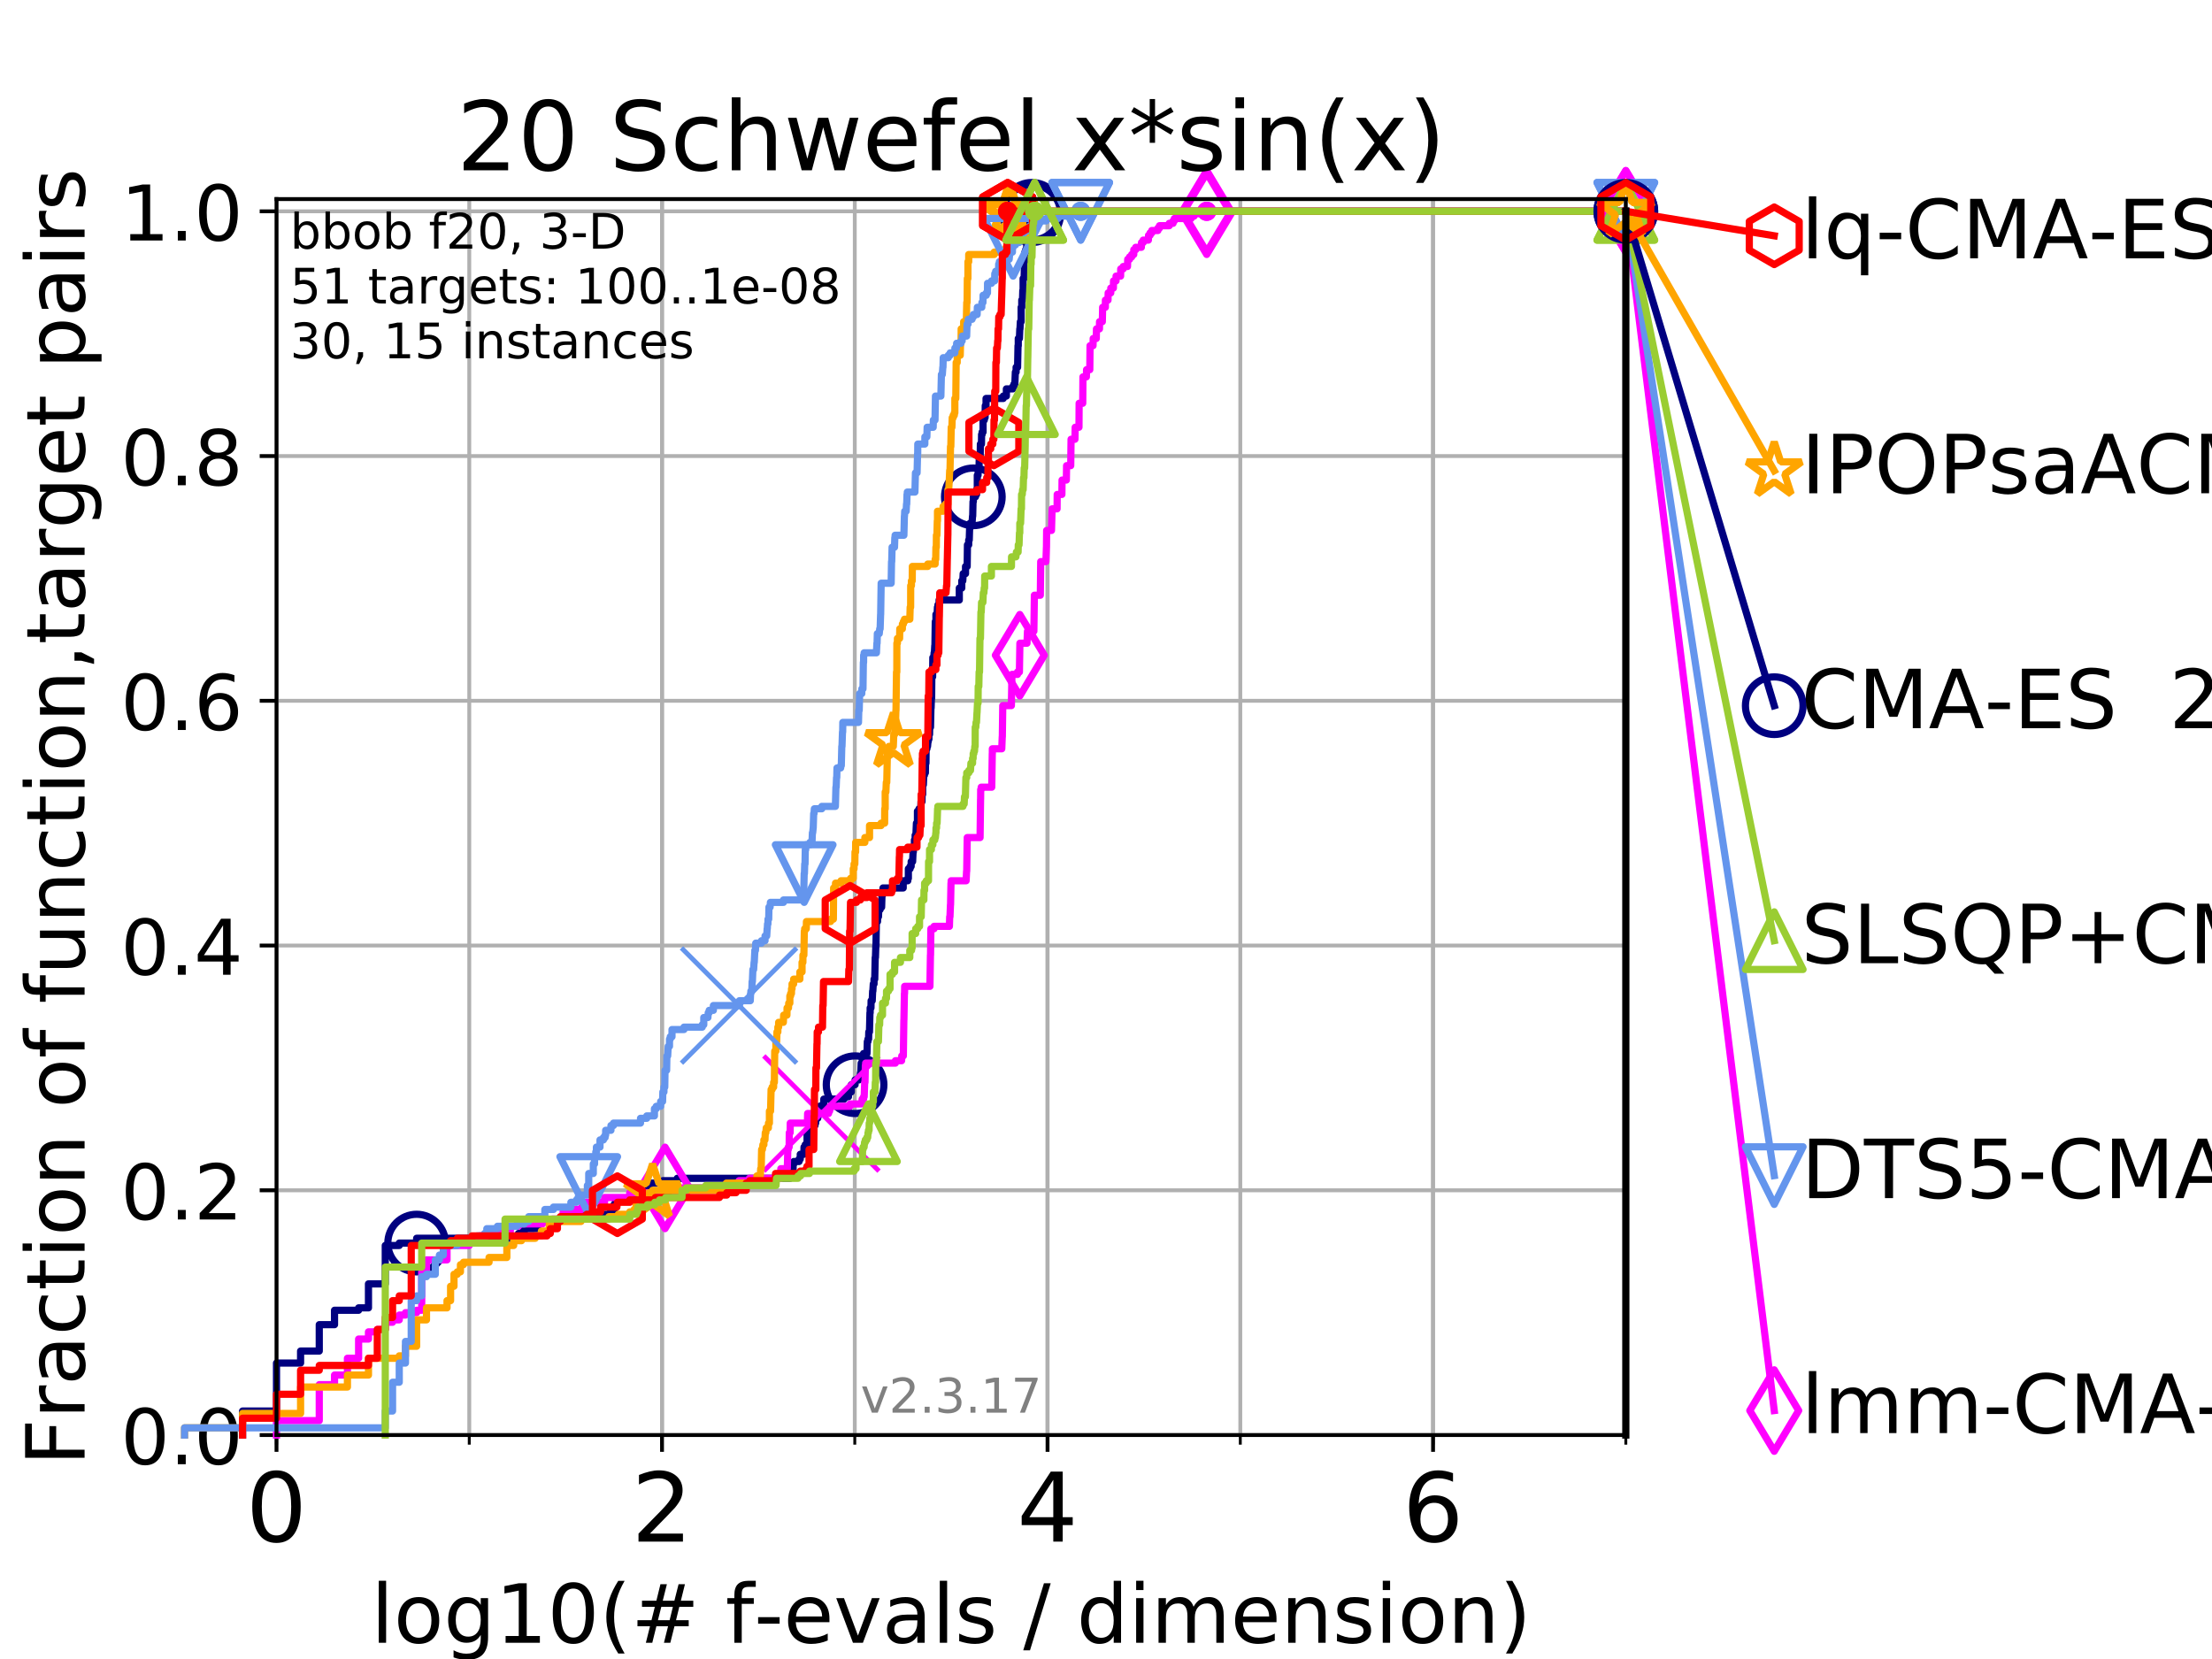 <?xml version="1.0" encoding="utf-8" standalone="no"?>
<!DOCTYPE svg PUBLIC "-//W3C//DTD SVG 1.1//EN"
  "http://www.w3.org/Graphics/SVG/1.1/DTD/svg11.dtd">
<!-- Created with matplotlib (https://matplotlib.org/) -->
<svg height="345.6pt" version="1.1" viewBox="0 0 460.8 345.6" width="460.8pt" xmlns="http://www.w3.org/2000/svg" xmlns:xlink="http://www.w3.org/1999/xlink">
 <defs>
  <style type="text/css">
*{stroke-linecap:butt;stroke-linejoin:round;}
  </style>
 </defs>
 <g id="figure_1">
  <g id="patch_1">
   <path d="M 0 345.6 
L 460.8 345.6 
L 460.8 0 
L 0 0 
z
" style="fill:#ffffff;"/>
  </g>
  <g id="axes_1">
   <g id="patch_2">
    <path d="M 57.6 298.944 
L 338.688 298.944 
L 338.688 41.472 
L 57.6 41.472 
z
" style="fill:#ffffff;"/>
   </g>
   <g id="matplotlib.axis_1">
    <g id="xtick_1">
     <g id="line2d_1">
      <path clip-path="url(#pcaed154cc9)" d="M 57.6 298.944 
L 57.6 41.472 
" style="fill:none;stroke:#b0b0b0;stroke-linecap:square;stroke-width:0.8;"/>
     </g>
     <g id="line2d_2">
      <defs>
       <path d="M 0 0 
L 0 3.5 
" id="m22fd1aa05e" style="stroke:#000000;stroke-width:0.8;"/>
      </defs>
      <g>
       <use style="stroke:#000000;stroke-width:0.8;" x="57.6" xlink:href="#m22fd1aa05e" y="298.944"/>
      </g>
     </g>
     <g id="text_1">
      <!-- 0 -->
      <defs>
       <path d="M 31.781 66.406 
Q 24.172 66.406 20.328 58.906 
Q 16.5 51.422 16.5 36.375 
Q 16.5 21.391 20.328 13.891 
Q 24.172 6.391 31.781 6.391 
Q 39.453 6.391 43.281 13.891 
Q 47.125 21.391 47.125 36.375 
Q 47.125 51.422 43.281 58.906 
Q 39.453 66.406 31.781 66.406 
z
M 31.781 74.219 
Q 44.047 74.219 50.516 64.516 
Q 56.984 54.828 56.984 36.375 
Q 56.984 17.969 50.516 8.266 
Q 44.047 -1.422 31.781 -1.422 
Q 19.531 -1.422 13.062 8.266 
Q 6.594 17.969 6.594 36.375 
Q 6.594 54.828 13.062 64.516 
Q 19.531 74.219 31.781 74.219 
z
" id="DejaVuSans-48"/>
      </defs>
      <g transform="translate(51.237 321.141)scale(0.2 -0.2)">
       <use xlink:href="#DejaVuSans-48"/>
      </g>
     </g>
    </g>
    <g id="xtick_2">
     <g id="line2d_3">
      <path clip-path="url(#pcaed154cc9)" d="M 137.911 298.944 
L 137.911 41.472 
" style="fill:none;stroke:#b0b0b0;stroke-linecap:square;stroke-width:0.8;"/>
     </g>
     <g id="line2d_4">
      <g>
       <use style="stroke:#000000;stroke-width:0.8;" x="137.911" xlink:href="#m22fd1aa05e" y="298.944"/>
      </g>
     </g>
     <g id="text_2">
      <!-- 2 -->
      <defs>
       <path d="M 19.188 8.297 
L 53.609 8.297 
L 53.609 0 
L 7.328 0 
L 7.328 8.297 
Q 12.938 14.109 22.625 23.891 
Q 32.328 33.688 34.812 36.531 
Q 39.547 41.844 41.422 45.531 
Q 43.312 49.219 43.312 52.781 
Q 43.312 58.594 39.234 62.25 
Q 35.156 65.922 28.609 65.922 
Q 23.969 65.922 18.812 64.312 
Q 13.672 62.703 7.812 59.422 
L 7.812 69.391 
Q 13.766 71.781 18.938 73 
Q 24.125 74.219 28.422 74.219 
Q 39.75 74.219 46.484 68.547 
Q 53.219 62.891 53.219 53.422 
Q 53.219 48.922 51.531 44.891 
Q 49.859 40.875 45.406 35.406 
Q 44.188 33.984 37.641 27.219 
Q 31.109 20.453 19.188 8.297 
z
" id="DejaVuSans-50"/>
      </defs>
      <g transform="translate(131.548 321.141)scale(0.2 -0.2)">
       <use xlink:href="#DejaVuSans-50"/>
      </g>
     </g>
    </g>
    <g id="xtick_3">
     <g id="line2d_5">
      <path clip-path="url(#pcaed154cc9)" d="M 218.222 298.944 
L 218.222 41.472 
" style="fill:none;stroke:#b0b0b0;stroke-linecap:square;stroke-width:0.8;"/>
     </g>
     <g id="line2d_6">
      <g>
       <use style="stroke:#000000;stroke-width:0.8;" x="218.222" xlink:href="#m22fd1aa05e" y="298.944"/>
      </g>
     </g>
     <g id="text_3">
      <!-- 4 -->
      <defs>
       <path d="M 37.797 64.312 
L 12.891 25.391 
L 37.797 25.391 
z
M 35.203 72.906 
L 47.609 72.906 
L 47.609 25.391 
L 58.016 25.391 
L 58.016 17.188 
L 47.609 17.188 
L 47.609 0 
L 37.797 0 
L 37.797 17.188 
L 4.891 17.188 
L 4.891 26.703 
z
" id="DejaVuSans-52"/>
      </defs>
      <g transform="translate(211.859 321.141)scale(0.2 -0.2)">
       <use xlink:href="#DejaVuSans-52"/>
      </g>
     </g>
    </g>
    <g id="xtick_4">
     <g id="line2d_7">
      <path clip-path="url(#pcaed154cc9)" d="M 298.533 298.944 
L 298.533 41.472 
" style="fill:none;stroke:#b0b0b0;stroke-linecap:square;stroke-width:0.8;"/>
     </g>
     <g id="line2d_8">
      <g>
       <use style="stroke:#000000;stroke-width:0.8;" x="298.533" xlink:href="#m22fd1aa05e" y="298.944"/>
      </g>
     </g>
     <g id="text_4">
      <!-- 6 -->
      <defs>
       <path d="M 33.016 40.375 
Q 26.375 40.375 22.484 35.828 
Q 18.609 31.297 18.609 23.391 
Q 18.609 15.531 22.484 10.953 
Q 26.375 6.391 33.016 6.391 
Q 39.656 6.391 43.531 10.953 
Q 47.406 15.531 47.406 23.391 
Q 47.406 31.297 43.531 35.828 
Q 39.656 40.375 33.016 40.375 
z
M 52.594 71.297 
L 52.594 62.312 
Q 48.875 64.062 45.094 64.984 
Q 41.312 65.922 37.594 65.922 
Q 27.828 65.922 22.672 59.328 
Q 17.531 52.734 16.797 39.406 
Q 19.672 43.656 24.016 45.922 
Q 28.375 48.188 33.594 48.188 
Q 44.578 48.188 50.953 41.516 
Q 57.328 34.859 57.328 23.391 
Q 57.328 12.156 50.688 5.359 
Q 44.047 -1.422 33.016 -1.422 
Q 20.359 -1.422 13.672 8.266 
Q 6.984 17.969 6.984 36.375 
Q 6.984 53.656 15.188 63.938 
Q 23.391 74.219 37.203 74.219 
Q 40.922 74.219 44.703 73.484 
Q 48.484 72.75 52.594 71.297 
z
" id="DejaVuSans-54"/>
      </defs>
      <g transform="translate(292.17 321.141)scale(0.2 -0.2)">
       <use xlink:href="#DejaVuSans-54"/>
      </g>
     </g>
    </g>
    <g id="xtick_5">
     <g id="line2d_9">
      <path clip-path="url(#pcaed154cc9)" d="M 57.6 298.944 
L 57.6 41.472 
" style="fill:none;stroke:#b0b0b0;stroke-linecap:square;stroke-width:0.8;"/>
     </g>
     <g id="line2d_10">
      <defs>
       <path d="M 0 0 
L 0 2 
" id="m2a9d9a01d0" style="stroke:#000000;stroke-width:0.6;"/>
      </defs>
      <g>
       <use style="stroke:#000000;stroke-width:0.6;" x="57.6" xlink:href="#m2a9d9a01d0" y="298.944"/>
      </g>
     </g>
    </g>
    <g id="xtick_6">
     <g id="line2d_11">
      <path clip-path="url(#pcaed154cc9)" d="M 97.755 298.944 
L 97.755 41.472 
" style="fill:none;stroke:#b0b0b0;stroke-linecap:square;stroke-width:0.8;"/>
     </g>
     <g id="line2d_12">
      <g>
       <use style="stroke:#000000;stroke-width:0.6;" x="97.755" xlink:href="#m2a9d9a01d0" y="298.944"/>
      </g>
     </g>
    </g>
    <g id="xtick_7">
     <g id="line2d_13">
      <path clip-path="url(#pcaed154cc9)" d="M 137.911 298.944 
L 137.911 41.472 
" style="fill:none;stroke:#b0b0b0;stroke-linecap:square;stroke-width:0.8;"/>
     </g>
     <g id="line2d_14">
      <g>
       <use style="stroke:#000000;stroke-width:0.6;" x="137.911" xlink:href="#m2a9d9a01d0" y="298.944"/>
      </g>
     </g>
    </g>
    <g id="xtick_8">
     <g id="line2d_15">
      <path clip-path="url(#pcaed154cc9)" d="M 178.066 298.944 
L 178.066 41.472 
" style="fill:none;stroke:#b0b0b0;stroke-linecap:square;stroke-width:0.8;"/>
     </g>
     <g id="line2d_16">
      <g>
       <use style="stroke:#000000;stroke-width:0.6;" x="178.066" xlink:href="#m2a9d9a01d0" y="298.944"/>
      </g>
     </g>
    </g>
    <g id="xtick_9">
     <g id="line2d_17">
      <path clip-path="url(#pcaed154cc9)" d="M 218.222 298.944 
L 218.222 41.472 
" style="fill:none;stroke:#b0b0b0;stroke-linecap:square;stroke-width:0.8;"/>
     </g>
     <g id="line2d_18">
      <g>
       <use style="stroke:#000000;stroke-width:0.6;" x="218.222" xlink:href="#m2a9d9a01d0" y="298.944"/>
      </g>
     </g>
    </g>
    <g id="xtick_10">
     <g id="line2d_19">
      <path clip-path="url(#pcaed154cc9)" d="M 258.377 298.944 
L 258.377 41.472 
" style="fill:none;stroke:#b0b0b0;stroke-linecap:square;stroke-width:0.8;"/>
     </g>
     <g id="line2d_20">
      <g>
       <use style="stroke:#000000;stroke-width:0.6;" x="258.377" xlink:href="#m2a9d9a01d0" y="298.944"/>
      </g>
     </g>
    </g>
    <g id="xtick_11">
     <g id="line2d_21">
      <path clip-path="url(#pcaed154cc9)" d="M 298.533 298.944 
L 298.533 41.472 
" style="fill:none;stroke:#b0b0b0;stroke-linecap:square;stroke-width:0.8;"/>
     </g>
     <g id="line2d_22">
      <g>
       <use style="stroke:#000000;stroke-width:0.6;" x="298.533" xlink:href="#m2a9d9a01d0" y="298.944"/>
      </g>
     </g>
    </g>
    <g id="xtick_12">
     <g id="line2d_23">
      <path clip-path="url(#pcaed154cc9)" d="M 338.688 298.944 
L 338.688 41.472 
" style="fill:none;stroke:#b0b0b0;stroke-linecap:square;stroke-width:0.8;"/>
     </g>
     <g id="line2d_24">
      <g>
       <use style="stroke:#000000;stroke-width:0.6;" x="338.688" xlink:href="#m2a9d9a01d0" y="298.944"/>
      </g>
     </g>
    </g>
    <g id="text_5">
     <!-- log10(# f-evals / dimension) -->
     <defs>
      <path d="M 9.422 75.984 
L 18.406 75.984 
L 18.406 0 
L 9.422 0 
z
" id="DejaVuSans-108"/>
      <path d="M 30.609 48.391 
Q 23.391 48.391 19.188 42.75 
Q 14.984 37.109 14.984 27.297 
Q 14.984 17.484 19.156 11.844 
Q 23.344 6.203 30.609 6.203 
Q 37.797 6.203 41.984 11.859 
Q 46.188 17.531 46.188 27.297 
Q 46.188 37.016 41.984 42.703 
Q 37.797 48.391 30.609 48.391 
z
M 30.609 56 
Q 42.328 56 49.016 48.375 
Q 55.719 40.766 55.719 27.297 
Q 55.719 13.875 49.016 6.219 
Q 42.328 -1.422 30.609 -1.422 
Q 18.844 -1.422 12.172 6.219 
Q 5.516 13.875 5.516 27.297 
Q 5.516 40.766 12.172 48.375 
Q 18.844 56 30.609 56 
z
" id="DejaVuSans-111"/>
      <path d="M 45.406 27.984 
Q 45.406 37.75 41.375 43.109 
Q 37.359 48.484 30.078 48.484 
Q 22.859 48.484 18.828 43.109 
Q 14.797 37.75 14.797 27.984 
Q 14.797 18.266 18.828 12.891 
Q 22.859 7.516 30.078 7.516 
Q 37.359 7.516 41.375 12.891 
Q 45.406 18.266 45.406 27.984 
z
M 54.391 6.781 
Q 54.391 -7.172 48.188 -13.984 
Q 42 -20.797 29.203 -20.797 
Q 24.469 -20.797 20.266 -20.094 
Q 16.062 -19.391 12.109 -17.922 
L 12.109 -9.188 
Q 16.062 -11.328 19.922 -12.344 
Q 23.781 -13.375 27.781 -13.375 
Q 36.625 -13.375 41.016 -8.766 
Q 45.406 -4.156 45.406 5.172 
L 45.406 9.625 
Q 42.625 4.781 38.281 2.391 
Q 33.938 0 27.875 0 
Q 17.828 0 11.672 7.656 
Q 5.516 15.328 5.516 27.984 
Q 5.516 40.672 11.672 48.328 
Q 17.828 56 27.875 56 
Q 33.938 56 38.281 53.609 
Q 42.625 51.219 45.406 46.391 
L 45.406 54.688 
L 54.391 54.688 
z
" id="DejaVuSans-103"/>
      <path d="M 12.406 8.297 
L 28.516 8.297 
L 28.516 63.922 
L 10.984 60.406 
L 10.984 69.391 
L 28.422 72.906 
L 38.281 72.906 
L 38.281 8.297 
L 54.391 8.297 
L 54.391 0 
L 12.406 0 
z
" id="DejaVuSans-49"/>
      <path d="M 31 75.875 
Q 24.469 64.656 21.281 53.656 
Q 18.109 42.672 18.109 31.391 
Q 18.109 20.125 21.312 9.062 
Q 24.516 -2 31 -13.188 
L 23.188 -13.188 
Q 15.875 -1.703 12.234 9.375 
Q 8.594 20.453 8.594 31.391 
Q 8.594 42.281 12.203 53.312 
Q 15.828 64.359 23.188 75.875 
z
" id="DejaVuSans-40"/>
      <path d="M 51.125 44 
L 36.922 44 
L 32.812 27.688 
L 47.125 27.688 
z
M 43.797 71.781 
L 38.719 51.516 
L 52.984 51.516 
L 58.109 71.781 
L 65.922 71.781 
L 60.891 51.516 
L 76.125 51.516 
L 76.125 44 
L 58.984 44 
L 54.984 27.688 
L 70.516 27.688 
L 70.516 20.219 
L 53.078 20.219 
L 48 0 
L 40.188 0 
L 45.219 20.219 
L 30.906 20.219 
L 25.875 0 
L 18.016 0 
L 23.094 20.219 
L 7.719 20.219 
L 7.719 27.688 
L 24.906 27.688 
L 29 44 
L 13.281 44 
L 13.281 51.516 
L 30.906 51.516 
L 35.891 71.781 
z
" id="DejaVuSans-35"/>
      <path id="DejaVuSans-32"/>
      <path d="M 37.109 75.984 
L 37.109 68.5 
L 28.516 68.5 
Q 23.688 68.5 21.797 66.547 
Q 19.922 64.594 19.922 59.516 
L 19.922 54.688 
L 34.719 54.688 
L 34.719 47.703 
L 19.922 47.703 
L 19.922 0 
L 10.891 0 
L 10.891 47.703 
L 2.297 47.703 
L 2.297 54.688 
L 10.891 54.688 
L 10.891 58.5 
Q 10.891 67.625 15.141 71.797 
Q 19.391 75.984 28.609 75.984 
z
" id="DejaVuSans-102"/>
      <path d="M 4.891 31.391 
L 31.203 31.391 
L 31.203 23.391 
L 4.891 23.391 
z
" id="DejaVuSans-45"/>
      <path d="M 56.203 29.594 
L 56.203 25.203 
L 14.891 25.203 
Q 15.484 15.922 20.484 11.062 
Q 25.484 6.203 34.422 6.203 
Q 39.594 6.203 44.453 7.469 
Q 49.312 8.734 54.109 11.281 
L 54.109 2.781 
Q 49.266 0.734 44.188 -0.344 
Q 39.109 -1.422 33.891 -1.422 
Q 20.797 -1.422 13.156 6.188 
Q 5.516 13.812 5.516 26.812 
Q 5.516 40.234 12.766 48.109 
Q 20.016 56 32.328 56 
Q 43.359 56 49.781 48.891 
Q 56.203 41.797 56.203 29.594 
z
M 47.219 32.234 
Q 47.125 39.594 43.094 43.984 
Q 39.062 48.391 32.422 48.391 
Q 24.906 48.391 20.391 44.141 
Q 15.875 39.891 15.188 32.172 
z
" id="DejaVuSans-101"/>
      <path d="M 2.984 54.688 
L 12.5 54.688 
L 29.594 8.797 
L 46.688 54.688 
L 56.203 54.688 
L 35.688 0 
L 23.484 0 
z
" id="DejaVuSans-118"/>
      <path d="M 34.281 27.484 
Q 23.391 27.484 19.188 25 
Q 14.984 22.516 14.984 16.5 
Q 14.984 11.719 18.141 8.906 
Q 21.297 6.109 26.703 6.109 
Q 34.188 6.109 38.703 11.406 
Q 43.219 16.703 43.219 25.484 
L 43.219 27.484 
z
M 52.203 31.203 
L 52.203 0 
L 43.219 0 
L 43.219 8.297 
Q 40.141 3.328 35.547 0.953 
Q 30.953 -1.422 24.312 -1.422 
Q 15.922 -1.422 10.953 3.297 
Q 6 8.016 6 15.922 
Q 6 25.141 12.172 29.828 
Q 18.359 34.516 30.609 34.516 
L 43.219 34.516 
L 43.219 35.406 
Q 43.219 41.609 39.141 45 
Q 35.062 48.391 27.688 48.391 
Q 23 48.391 18.547 47.266 
Q 14.109 46.141 10.016 43.891 
L 10.016 52.203 
Q 14.938 54.109 19.578 55.047 
Q 24.219 56 28.609 56 
Q 40.484 56 46.344 49.844 
Q 52.203 43.703 52.203 31.203 
z
" id="DejaVuSans-97"/>
      <path d="M 44.281 53.078 
L 44.281 44.578 
Q 40.484 46.531 36.375 47.5 
Q 32.281 48.484 27.875 48.484 
Q 21.188 48.484 17.844 46.438 
Q 14.5 44.391 14.5 40.281 
Q 14.5 37.156 16.891 35.375 
Q 19.281 33.594 26.516 31.984 
L 29.594 31.297 
Q 39.156 29.25 43.188 25.516 
Q 47.219 21.781 47.219 15.094 
Q 47.219 7.469 41.188 3.016 
Q 35.156 -1.422 24.609 -1.422 
Q 20.219 -1.422 15.453 -0.562 
Q 10.688 0.297 5.422 2 
L 5.422 11.281 
Q 10.406 8.688 15.234 7.391 
Q 20.062 6.109 24.812 6.109 
Q 31.156 6.109 34.562 8.281 
Q 37.984 10.453 37.984 14.406 
Q 37.984 18.062 35.516 20.016 
Q 33.062 21.969 24.703 23.781 
L 21.578 24.516 
Q 13.234 26.266 9.516 29.906 
Q 5.812 33.547 5.812 39.891 
Q 5.812 47.609 11.281 51.797 
Q 16.75 56 26.812 56 
Q 31.781 56 36.172 55.266 
Q 40.578 54.547 44.281 53.078 
z
" id="DejaVuSans-115"/>
      <path d="M 25.391 72.906 
L 33.688 72.906 
L 8.297 -9.281 
L 0 -9.281 
z
" id="DejaVuSans-47"/>
      <path d="M 45.406 46.391 
L 45.406 75.984 
L 54.391 75.984 
L 54.391 0 
L 45.406 0 
L 45.406 8.203 
Q 42.578 3.328 38.25 0.953 
Q 33.938 -1.422 27.875 -1.422 
Q 17.969 -1.422 11.734 6.484 
Q 5.516 14.406 5.516 27.297 
Q 5.516 40.188 11.734 48.094 
Q 17.969 56 27.875 56 
Q 33.938 56 38.25 53.625 
Q 42.578 51.266 45.406 46.391 
z
M 14.797 27.297 
Q 14.797 17.391 18.875 11.75 
Q 22.953 6.109 30.078 6.109 
Q 37.203 6.109 41.297 11.75 
Q 45.406 17.391 45.406 27.297 
Q 45.406 37.203 41.297 42.844 
Q 37.203 48.484 30.078 48.484 
Q 22.953 48.484 18.875 42.844 
Q 14.797 37.203 14.797 27.297 
z
" id="DejaVuSans-100"/>
      <path d="M 9.422 54.688 
L 18.406 54.688 
L 18.406 0 
L 9.422 0 
z
M 9.422 75.984 
L 18.406 75.984 
L 18.406 64.594 
L 9.422 64.594 
z
" id="DejaVuSans-105"/>
      <path d="M 52 44.188 
Q 55.375 50.25 60.062 53.125 
Q 64.75 56 71.094 56 
Q 79.641 56 84.281 50.016 
Q 88.922 44.047 88.922 33.016 
L 88.922 0 
L 79.891 0 
L 79.891 32.719 
Q 79.891 40.578 77.094 44.375 
Q 74.312 48.188 68.609 48.188 
Q 61.625 48.188 57.562 43.547 
Q 53.516 38.922 53.516 30.906 
L 53.516 0 
L 44.484 0 
L 44.484 32.719 
Q 44.484 40.625 41.703 44.406 
Q 38.922 48.188 33.109 48.188 
Q 26.219 48.188 22.156 43.531 
Q 18.109 38.875 18.109 30.906 
L 18.109 0 
L 9.078 0 
L 9.078 54.688 
L 18.109 54.688 
L 18.109 46.188 
Q 21.188 51.219 25.484 53.609 
Q 29.781 56 35.688 56 
Q 41.656 56 45.828 52.969 
Q 50 49.953 52 44.188 
z
" id="DejaVuSans-109"/>
      <path d="M 54.891 33.016 
L 54.891 0 
L 45.906 0 
L 45.906 32.719 
Q 45.906 40.484 42.875 44.328 
Q 39.844 48.188 33.797 48.188 
Q 26.516 48.188 22.312 43.547 
Q 18.109 38.922 18.109 30.906 
L 18.109 0 
L 9.078 0 
L 9.078 54.688 
L 18.109 54.688 
L 18.109 46.188 
Q 21.344 51.125 25.703 53.562 
Q 30.078 56 35.797 56 
Q 45.219 56 50.047 50.172 
Q 54.891 44.344 54.891 33.016 
z
" id="DejaVuSans-110"/>
      <path d="M 8.016 75.875 
L 15.828 75.875 
Q 23.141 64.359 26.781 53.312 
Q 30.422 42.281 30.422 31.391 
Q 30.422 20.453 26.781 9.375 
Q 23.141 -1.703 15.828 -13.188 
L 8.016 -13.188 
Q 14.5 -2 17.703 9.062 
Q 20.906 20.125 20.906 31.391 
Q 20.906 42.672 17.703 53.656 
Q 14.5 64.656 8.016 75.875 
z
" id="DejaVuSans-41"/>
     </defs>
     <g transform="translate(77.303 342.218)scale(0.17 -0.17)">
      <use xlink:href="#DejaVuSans-108"/>
      <use x="27.783" xlink:href="#DejaVuSans-111"/>
      <use x="88.965" xlink:href="#DejaVuSans-103"/>
      <use x="152.441" xlink:href="#DejaVuSans-49"/>
      <use x="216.064" xlink:href="#DejaVuSans-48"/>
      <use x="279.688" xlink:href="#DejaVuSans-40"/>
      <use x="318.701" xlink:href="#DejaVuSans-35"/>
      <use x="402.49" xlink:href="#DejaVuSans-32"/>
      <use x="434.277" xlink:href="#DejaVuSans-102"/>
      <use x="469.404" xlink:href="#DejaVuSans-45"/>
      <use x="505.488" xlink:href="#DejaVuSans-101"/>
      <use x="567.012" xlink:href="#DejaVuSans-118"/>
      <use x="626.191" xlink:href="#DejaVuSans-97"/>
      <use x="687.471" xlink:href="#DejaVuSans-108"/>
      <use x="715.254" xlink:href="#DejaVuSans-115"/>
      <use x="767.354" xlink:href="#DejaVuSans-32"/>
      <use x="799.141" xlink:href="#DejaVuSans-47"/>
      <use x="832.832" xlink:href="#DejaVuSans-32"/>
      <use x="864.619" xlink:href="#DejaVuSans-100"/>
      <use x="928.096" xlink:href="#DejaVuSans-105"/>
      <use x="955.879" xlink:href="#DejaVuSans-109"/>
      <use x="1053.291" xlink:href="#DejaVuSans-101"/>
      <use x="1114.814" xlink:href="#DejaVuSans-110"/>
      <use x="1178.193" xlink:href="#DejaVuSans-115"/>
      <use x="1230.293" xlink:href="#DejaVuSans-105"/>
      <use x="1258.076" xlink:href="#DejaVuSans-111"/>
      <use x="1319.258" xlink:href="#DejaVuSans-110"/>
      <use x="1382.637" xlink:href="#DejaVuSans-41"/>
     </g>
    </g>
   </g>
   <g id="matplotlib.axis_2">
    <g id="ytick_1">
     <g id="line2d_25">
      <path clip-path="url(#pcaed154cc9)" d="M 57.6 298.944 
L 338.688 298.944 
" style="fill:none;stroke:#b0b0b0;stroke-linecap:square;stroke-width:0.8;"/>
     </g>
     <g id="line2d_26">
      <defs>
       <path d="M 0 0 
L -3.5 0 
" id="m22789917b6" style="stroke:#000000;stroke-width:0.8;"/>
      </defs>
      <g>
       <use style="stroke:#000000;stroke-width:0.8;" x="57.6" xlink:href="#m22789917b6" y="298.944"/>
      </g>
     </g>
     <g id="text_6">
      <!-- 0.0 -->
      <defs>
       <path d="M 10.688 12.406 
L 21 12.406 
L 21 0 
L 10.688 0 
z
" id="DejaVuSans-46"/>
      </defs>
      <g transform="translate(25.155 305.023)scale(0.16 -0.16)">
       <use xlink:href="#DejaVuSans-48"/>
       <use x="63.623" xlink:href="#DejaVuSans-46"/>
       <use x="95.41" xlink:href="#DejaVuSans-48"/>
      </g>
     </g>
    </g>
    <g id="ytick_2">
     <g id="line2d_27">
      <path clip-path="url(#pcaed154cc9)" d="M 57.6 247.959 
L 338.688 247.959 
" style="fill:none;stroke:#b0b0b0;stroke-linecap:square;stroke-width:0.8;"/>
     </g>
     <g id="line2d_28">
      <g>
       <use style="stroke:#000000;stroke-width:0.8;" x="57.6" xlink:href="#m22789917b6" y="247.959"/>
      </g>
     </g>
     <g id="text_7">
      <!-- 0.2 -->
      <g transform="translate(25.155 254.038)scale(0.16 -0.16)">
       <use xlink:href="#DejaVuSans-48"/>
       <use x="63.623" xlink:href="#DejaVuSans-46"/>
       <use x="95.41" xlink:href="#DejaVuSans-50"/>
      </g>
     </g>
    </g>
    <g id="ytick_3">
     <g id="line2d_29">
      <path clip-path="url(#pcaed154cc9)" d="M 57.6 196.975 
L 338.688 196.975 
" style="fill:none;stroke:#b0b0b0;stroke-linecap:square;stroke-width:0.8;"/>
     </g>
     <g id="line2d_30">
      <g>
       <use style="stroke:#000000;stroke-width:0.8;" x="57.6" xlink:href="#m22789917b6" y="196.975"/>
      </g>
     </g>
     <g id="text_8">
      <!-- 0.4 -->
      <g transform="translate(25.155 203.054)scale(0.16 -0.16)">
       <use xlink:href="#DejaVuSans-48"/>
       <use x="63.623" xlink:href="#DejaVuSans-46"/>
       <use x="95.41" xlink:href="#DejaVuSans-52"/>
      </g>
     </g>
    </g>
    <g id="ytick_4">
     <g id="line2d_31">
      <path clip-path="url(#pcaed154cc9)" d="M 57.6 145.99 
L 338.688 145.99 
" style="fill:none;stroke:#b0b0b0;stroke-linecap:square;stroke-width:0.8;"/>
     </g>
     <g id="line2d_32">
      <g>
       <use style="stroke:#000000;stroke-width:0.8;" x="57.6" xlink:href="#m22789917b6" y="145.99"/>
      </g>
     </g>
     <g id="text_9">
      <!-- 0.6 -->
      <g transform="translate(25.155 152.069)scale(0.16 -0.16)">
       <use xlink:href="#DejaVuSans-48"/>
       <use x="63.623" xlink:href="#DejaVuSans-46"/>
       <use x="95.41" xlink:href="#DejaVuSans-54"/>
      </g>
     </g>
    </g>
    <g id="ytick_5">
     <g id="line2d_33">
      <path clip-path="url(#pcaed154cc9)" d="M 57.6 95.006 
L 338.688 95.006 
" style="fill:none;stroke:#b0b0b0;stroke-linecap:square;stroke-width:0.8;"/>
     </g>
     <g id="line2d_34">
      <g>
       <use style="stroke:#000000;stroke-width:0.8;" x="57.6" xlink:href="#m22789917b6" y="95.006"/>
      </g>
     </g>
     <g id="text_10">
      <!-- 0.8 -->
      <defs>
       <path d="M 31.781 34.625 
Q 24.75 34.625 20.719 30.859 
Q 16.703 27.094 16.703 20.516 
Q 16.703 13.922 20.719 10.156 
Q 24.75 6.391 31.781 6.391 
Q 38.812 6.391 42.859 10.172 
Q 46.922 13.969 46.922 20.516 
Q 46.922 27.094 42.891 30.859 
Q 38.875 34.625 31.781 34.625 
z
M 21.922 38.812 
Q 15.578 40.375 12.031 44.719 
Q 8.5 49.078 8.5 55.328 
Q 8.5 64.062 14.719 69.141 
Q 20.953 74.219 31.781 74.219 
Q 42.672 74.219 48.875 69.141 
Q 55.078 64.062 55.078 55.328 
Q 55.078 49.078 51.531 44.719 
Q 48 40.375 41.703 38.812 
Q 48.828 37.156 52.797 32.312 
Q 56.781 27.484 56.781 20.516 
Q 56.781 9.906 50.312 4.234 
Q 43.844 -1.422 31.781 -1.422 
Q 19.734 -1.422 13.25 4.234 
Q 6.781 9.906 6.781 20.516 
Q 6.781 27.484 10.781 32.312 
Q 14.797 37.156 21.922 38.812 
z
M 18.312 54.391 
Q 18.312 48.734 21.844 45.562 
Q 25.391 42.391 31.781 42.391 
Q 38.141 42.391 41.719 45.562 
Q 45.312 48.734 45.312 54.391 
Q 45.312 60.062 41.719 63.234 
Q 38.141 66.406 31.781 66.406 
Q 25.391 66.406 21.844 63.234 
Q 18.312 60.062 18.312 54.391 
z
" id="DejaVuSans-56"/>
      </defs>
      <g transform="translate(25.155 101.085)scale(0.16 -0.16)">
       <use xlink:href="#DejaVuSans-48"/>
       <use x="63.623" xlink:href="#DejaVuSans-46"/>
       <use x="95.41" xlink:href="#DejaVuSans-56"/>
      </g>
     </g>
    </g>
    <g id="ytick_6">
     <g id="line2d_35">
      <path clip-path="url(#pcaed154cc9)" d="M 57.6 44.021 
L 338.688 44.021 
" style="fill:none;stroke:#b0b0b0;stroke-linecap:square;stroke-width:0.8;"/>
     </g>
     <g id="line2d_36">
      <g>
       <use style="stroke:#000000;stroke-width:0.8;" x="57.6" xlink:href="#m22789917b6" y="44.021"/>
      </g>
     </g>
     <g id="text_11">
      <!-- 1.0 -->
      <g transform="translate(25.155 50.1)scale(0.16 -0.16)">
       <use xlink:href="#DejaVuSans-49"/>
       <use x="63.623" xlink:href="#DejaVuSans-46"/>
       <use x="95.41" xlink:href="#DejaVuSans-48"/>
      </g>
     </g>
    </g>
    <g id="text_12">
     <!-- Fraction of function,target pairs -->
     <defs>
      <path d="M 9.812 72.906 
L 51.703 72.906 
L 51.703 64.594 
L 19.672 64.594 
L 19.672 43.109 
L 48.578 43.109 
L 48.578 34.812 
L 19.672 34.812 
L 19.672 0 
L 9.812 0 
z
" id="DejaVuSans-70"/>
      <path d="M 41.109 46.297 
Q 39.594 47.172 37.812 47.578 
Q 36.031 48 33.891 48 
Q 26.266 48 22.188 43.047 
Q 18.109 38.094 18.109 28.812 
L 18.109 0 
L 9.078 0 
L 9.078 54.688 
L 18.109 54.688 
L 18.109 46.188 
Q 20.953 51.172 25.484 53.578 
Q 30.031 56 36.531 56 
Q 37.453 56 38.578 55.875 
Q 39.703 55.766 41.062 55.516 
z
" id="DejaVuSans-114"/>
      <path d="M 48.781 52.594 
L 48.781 44.188 
Q 44.969 46.297 41.141 47.344 
Q 37.312 48.391 33.406 48.391 
Q 24.656 48.391 19.812 42.844 
Q 14.984 37.312 14.984 27.297 
Q 14.984 17.281 19.812 11.734 
Q 24.656 6.203 33.406 6.203 
Q 37.312 6.203 41.141 7.25 
Q 44.969 8.297 48.781 10.406 
L 48.781 2.094 
Q 45.016 0.344 40.984 -0.531 
Q 36.969 -1.422 32.422 -1.422 
Q 20.062 -1.422 12.781 6.344 
Q 5.516 14.109 5.516 27.297 
Q 5.516 40.672 12.859 48.328 
Q 20.219 56 33.016 56 
Q 37.156 56 41.109 55.141 
Q 45.062 54.297 48.781 52.594 
z
" id="DejaVuSans-99"/>
      <path d="M 18.312 70.219 
L 18.312 54.688 
L 36.812 54.688 
L 36.812 47.703 
L 18.312 47.703 
L 18.312 18.016 
Q 18.312 11.328 20.141 9.422 
Q 21.969 7.516 27.594 7.516 
L 36.812 7.516 
L 36.812 0 
L 27.594 0 
Q 17.188 0 13.234 3.875 
Q 9.281 7.766 9.281 18.016 
L 9.281 47.703 
L 2.688 47.703 
L 2.688 54.688 
L 9.281 54.688 
L 9.281 70.219 
z
" id="DejaVuSans-116"/>
      <path d="M 8.5 21.578 
L 8.5 54.688 
L 17.484 54.688 
L 17.484 21.922 
Q 17.484 14.156 20.5 10.266 
Q 23.531 6.391 29.594 6.391 
Q 36.859 6.391 41.078 11.031 
Q 45.312 15.672 45.312 23.688 
L 45.312 54.688 
L 54.297 54.688 
L 54.297 0 
L 45.312 0 
L 45.312 8.406 
Q 42.047 3.422 37.719 1 
Q 33.406 -1.422 27.688 -1.422 
Q 18.266 -1.422 13.375 4.438 
Q 8.5 10.297 8.5 21.578 
z
M 31.109 56 
z
" id="DejaVuSans-117"/>
      <path d="M 11.719 12.406 
L 22.016 12.406 
L 22.016 4 
L 14.016 -11.625 
L 7.719 -11.625 
L 11.719 4 
z
" id="DejaVuSans-44"/>
      <path d="M 18.109 8.203 
L 18.109 -20.797 
L 9.078 -20.797 
L 9.078 54.688 
L 18.109 54.688 
L 18.109 46.391 
Q 20.953 51.266 25.266 53.625 
Q 29.594 56 35.594 56 
Q 45.562 56 51.781 48.094 
Q 58.016 40.188 58.016 27.297 
Q 58.016 14.406 51.781 6.484 
Q 45.562 -1.422 35.594 -1.422 
Q 29.594 -1.422 25.266 0.953 
Q 20.953 3.328 18.109 8.203 
z
M 48.688 27.297 
Q 48.688 37.203 44.609 42.844 
Q 40.531 48.484 33.406 48.484 
Q 26.266 48.484 22.188 42.844 
Q 18.109 37.203 18.109 27.297 
Q 18.109 17.391 22.188 11.75 
Q 26.266 6.109 33.406 6.109 
Q 40.531 6.109 44.609 11.75 
Q 48.688 17.391 48.688 27.297 
z
" id="DejaVuSans-112"/>
     </defs>
     <g transform="translate(17.62 305.347)rotate(-90)scale(0.17 -0.17)">
      <use xlink:href="#DejaVuSans-70"/>
      <use x="57.41" xlink:href="#DejaVuSans-114"/>
      <use x="98.523" xlink:href="#DejaVuSans-97"/>
      <use x="159.803" xlink:href="#DejaVuSans-99"/>
      <use x="214.783" xlink:href="#DejaVuSans-116"/>
      <use x="253.992" xlink:href="#DejaVuSans-105"/>
      <use x="281.775" xlink:href="#DejaVuSans-111"/>
      <use x="342.957" xlink:href="#DejaVuSans-110"/>
      <use x="406.336" xlink:href="#DejaVuSans-32"/>
      <use x="438.123" xlink:href="#DejaVuSans-111"/>
      <use x="499.305" xlink:href="#DejaVuSans-102"/>
      <use x="534.51" xlink:href="#DejaVuSans-32"/>
      <use x="566.297" xlink:href="#DejaVuSans-102"/>
      <use x="601.502" xlink:href="#DejaVuSans-117"/>
      <use x="664.881" xlink:href="#DejaVuSans-110"/>
      <use x="728.26" xlink:href="#DejaVuSans-99"/>
      <use x="783.24" xlink:href="#DejaVuSans-116"/>
      <use x="822.449" xlink:href="#DejaVuSans-105"/>
      <use x="850.232" xlink:href="#DejaVuSans-111"/>
      <use x="911.414" xlink:href="#DejaVuSans-110"/>
      <use x="974.793" xlink:href="#DejaVuSans-44"/>
      <use x="1006.58" xlink:href="#DejaVuSans-116"/>
      <use x="1045.789" xlink:href="#DejaVuSans-97"/>
      <use x="1107.068" xlink:href="#DejaVuSans-114"/>
      <use x="1148.166" xlink:href="#DejaVuSans-103"/>
      <use x="1211.643" xlink:href="#DejaVuSans-101"/>
      <use x="1273.166" xlink:href="#DejaVuSans-116"/>
      <use x="1312.375" xlink:href="#DejaVuSans-32"/>
      <use x="1344.162" xlink:href="#DejaVuSans-112"/>
      <use x="1407.639" xlink:href="#DejaVuSans-97"/>
      <use x="1468.918" xlink:href="#DejaVuSans-105"/>
      <use x="1496.701" xlink:href="#DejaVuSans-114"/>
      <use x="1537.814" xlink:href="#DejaVuSans-115"/>
     </g>
    </g>
   </g>
   <g id="line2d_37">
    <defs>
     <path d="M 0 1.5 
C 0.398 1.5 0.779 1.342 1.061 1.061 
C 1.342 0.779 1.5 0.398 1.5 0 
C 1.5 -0.398 1.342 -0.779 1.061 -1.061 
C 0.779 -1.342 0.398 -1.5 0 -1.5 
C -0.398 -1.5 -0.779 -1.342 -1.061 -1.061 
C -1.342 -0.779 -1.5 -0.398 -1.5 0 
C -1.5 0.398 -1.342 0.779 -1.061 1.061 
C -0.779 1.342 -0.398 1.5 0 1.5 
z
" id="macab2204d2" style="stroke:#000080;"/>
    </defs>
    <g>
     <use style="fill:#000080;stroke:#000080;" x="214.944" xlink:href="#macab2204d2" y="44.021"/>
     <use style="fill:#000080;stroke:#000080;" x="214.944" xlink:href="#macab2204d2" y="44.021"/>
    </g>
   </g>
   <g id="line2d_38">
    <path d="M 50.529 298.944 
L 50.529 293.946 
L 57.6 293.946 
L 57.6 283.949 
L 62.617 283.949 
L 62.617 281.449 
L 66.508 281.449 
L 66.508 275.951 
L 69.688 275.951 
L 69.688 272.952 
L 74.705 272.952 
L 74.705 272.452 
L 76.759 272.452 
L 76.759 267.454 
L 80.259 267.454 
L 80.259 259.456 
L 83.172 259.456 
L 83.172 258.956 
L 86.793 258.956 
L 86.793 257.956 
L 108.006 257.956 
L 108.006 256.957 
L 108.949 256.957 
L 108.949 256.457 
L 109.252 256.457 
L 109.252 255.957 
L 112.026 255.957 
L 112.026 254.457 
L 116.523 254.457 
L 116.523 253.958 
L 117.857 253.958 
L 117.857 253.458 
L 121.49 253.458 
L 121.49 252.958 
L 127.165 252.958 
L 127.165 252.458 
L 127.903 252.458 
L 127.903 250.959 
L 128.21 250.959 
L 128.21 249.959 
L 131.524 249.959 
L 131.524 249.459 
L 132.263 249.459 
L 132.263 248.459 
L 132.816 248.459 
L 132.816 247.959 
L 133.277 247.959 
L 133.277 247.46 
L 135.213 247.46 
L 135.213 246.46 
L 138.084 246.46 
L 138.084 245.96 
L 141.09 245.96 
L 141.09 245.46 
L 164.612 245.46 
L 164.612 244.96 
L 165.218 244.96 
L 165.218 242.461 
L 165.375 242.461 
L 165.375 241.961 
L 166.46 241.961 
L 166.46 241.461 
L 166.707 241.461 
L 166.707 240.462 
L 167.449 240.462 
L 167.492 238.962 
L 167.746 238.962 
L 167.746 238.462 
L 168.13 238.462 
L 168.13 235.963 
L 168.806 235.963 
L 168.806 235.463 
L 169.283 235.463 
L 169.283 234.464 
L 169.777 234.464 
L 169.777 233.964 
L 169.916 233.964 
L 169.916 232.964 
L 170.347 232.964 
L 170.347 232.464 
L 170.5 232.464 
L 170.5 231.964 
L 170.661 231.964 
L 170.661 230.465 
L 171.443 230.465 
L 171.443 229.965 
L 171.612 229.965 
L 171.612 228.965 
L 175.85 228.965 
L 175.85 228.465 
L 176.757 228.465 
L 176.757 227.466 
L 177.342 227.466 
L 177.342 225.966 
L 178.13 225.966 
L 178.13 224.966 
L 178.928 224.966 
L 178.928 224.467 
L 179.17 224.467 
L 179.257 223.467 
L 179.322 223.467 
L 179.403 221.467 
L 179.622 221.467 
L 179.649 219.968 
L 179.886 219.968 
L 179.886 219.468 
L 180.609 219.468 
L 180.68 216.969 
L 180.804 216.969 
L 180.804 216.469 
L 180.943 216.469 
L 180.982 214.969 
L 181.124 214.969 
L 181.226 210.971 
L 181.27 210.971 
L 181.27 209.971 
L 181.439 209.971 
L 181.467 208.471 
L 181.7 208.471 
L 181.785 206.472 
L 181.832 206.472 
L 181.921 204.972 
L 182.078 204.972 
L 182.078 203.973 
L 182.225 203.973 
L 182.321 199.474 
L 182.371 199.474 
L 182.453 196.975 
L 182.485 196.975 
L 182.561 191.976 
L 182.806 191.976 
L 182.824 190.977 
L 183 190.977 
L 183.07 189.477 
L 183.347 189.477 
L 183.347 188.977 
L 183.658 188.977 
L 183.734 186.478 
L 183.847 186.478 
L 183.947 184.979 
L 188.155 184.979 
L 188.155 183.479 
L 189.109 183.479 
L 189.109 182.979 
L 189.229 182.979 
L 189.229 180.98 
L 189.587 180.98 
L 189.587 180.48 
L 189.811 180.48 
L 189.814 179.48 
L 190.114 179.48 
L 190.209 177.481 
L 190.264 177.481 
L 190.264 176.481 
L 190.483 176.481 
L 190.494 174.982 
L 190.642 174.982 
L 190.642 173.982 
L 190.799 173.982 
L 190.908 171.483 
L 191.121 171.483 
L 191.121 168.983 
L 191.451 168.983 
L 191.451 168.484 
L 191.803 168.484 
L 191.859 166.984 
L 192.076 166.984 
L 192.089 165.484 
L 192.208 165.484 
L 192.208 163.485 
L 192.347 163.485 
L 192.437 161.486 
L 192.576 161.486 
L 192.576 160.986 
L 192.773 160.986 
L 192.8 158.986 
L 192.892 158.986 
L 192.927 155.987 
L 193.092 155.987 
L 193.092 155.487 
L 193.224 155.487 
L 193.312 154.488 
L 193.368 154.488 
L 193.368 153.988 
L 193.51 153.988 
L 193.51 152.988 
L 193.639 152.988 
L 193.665 151.489 
L 193.842 151.489 
L 193.929 147.49 
L 193.964 147.49 
L 194.025 145.49 
L 194.076 145.49 
L 194.113 140.992 
L 194.281 140.992 
L 194.325 136.993 
L 194.525 136.993 
L 194.595 135.993 
L 194.651 135.993 
L 194.732 134.494 
L 194.763 134.494 
L 194.837 129.495 
L 194.974 129.495 
L 194.974 127.996 
L 195.213 127.996 
L 195.289 126.496 
L 195.394 126.496 
L 195.394 125.996 
L 195.634 125.996 
L 195.634 124.997 
L 199.839 124.997 
L 199.839 122.497 
L 200.356 122.497 
L 200.356 120.998 
L 200.566 120.998 
L 200.647 119.498 
L 201.137 119.498 
L 201.137 117.999 
L 201.479 117.999 
L 201.538 113.5 
L 201.795 113.5 
L 201.795 112.5 
L 201.911 112.5 
L 201.99 110.001 
L 202.076 110.001 
L 202.076 109.002 
L 202.492 109.002 
L 202.599 107.502 
L 202.63 107.502 
L 202.697 104.503 
L 202.762 104.503 
L 202.762 103.503 
L 203.201 103.503 
L 203.201 103.003 
L 203.436 103.003 
L 203.436 102.004 
L 203.588 102.004 
L 203.588 99.005 
L 203.749 99.005 
L 203.782 97.505 
L 203.939 97.505 
L 203.999 95.506 
L 204.181 95.506 
L 204.233 92.507 
L 204.456 92.507 
L 204.481 90.507 
L 204.595 90.507 
L 204.595 90.007 
L 204.788 90.007 
L 204.788 87.508 
L 205.048 87.508 
L 205.048 87.008 
L 205.211 87.008 
L 205.249 84.509 
L 205.413 84.509 
L 205.413 83.009 
L 208.995 83.009 
L 208.995 82.51 
L 209.648 82.51 
L 209.648 81.01 
L 210.995 81.01 
L 210.995 80.51 
L 211.231 80.51 
L 211.231 80.01 
L 211.413 80.01 
L 211.516 77.511 
L 211.675 77.511 
L 211.675 76.511 
L 211.982 76.511 
L 212.071 72.013 
L 212.125 72.013 
L 212.125 70.513 
L 212.362 70.513 
L 212.443 68.514 
L 212.482 68.514 
L 212.563 67.014 
L 212.717 67.014 
L 212.722 64.015 
L 212.85 64.015 
L 212.85 62.516 
L 213.007 62.516 
L 213.065 60.516 
L 213.134 60.516 
L 213.134 58.017 
L 213.341 58.017 
L 213.432 54.518 
L 213.463 54.518 
L 213.506 52.519 
L 213.672 52.519 
L 213.672 52.019 
L 213.853 52.019 
L 213.934 49.52 
L 214.03 49.52 
L 214.073 48.52 
L 214.281 48.52 
L 214.292 47.52 
L 214.444 47.52 
L 214.444 46.021 
L 214.728 46.021 
L 214.728 45.021 
L 214.878 45.021 
L 214.944 44.021 
L 338.688 44.021 
L 338.688 44.021 
" style="fill:none;stroke:#000080;stroke-linecap:square;stroke-width:1.5;"/>
   </g>
   <g id="line2d_39">
    <defs>
     <path d="M 0 6 
C 1.591 6 3.117 5.368 4.243 4.243 
C 5.368 3.117 6 1.591 6 0 
C 6 -1.591 5.368 -3.117 4.243 -4.243 
C 3.117 -5.368 1.591 -6 0 -6 
C -1.591 -6 -3.117 -5.368 -4.243 -4.243 
C -5.368 -3.117 -6 -1.591 -6 0 
C -6 1.591 -5.368 3.117 -4.243 4.243 
C -3.117 5.368 -1.591 6 0 6 
z
" id="m16baad733b" style="stroke:#000080;stroke-width:1.5;"/>
    </defs>
    <g>
     <use style="fill-opacity:0;stroke:#000080;stroke-width:1.5;" x="86.793" xlink:href="#m16baad733b" y="258.956"/>
     <use style="fill-opacity:0;stroke:#000080;stroke-width:1.5;" x="178.13" xlink:href="#m16baad733b" y="225.966"/>
     <use style="fill-opacity:0;stroke:#000080;stroke-width:1.5;" x="202.762" xlink:href="#m16baad733b" y="103.503"/>
     <use style="fill-opacity:0;stroke:#000080;stroke-width:1.5;" x="214.944" xlink:href="#m16baad733b" y="44.521"/>
     <use style="fill-opacity:0;stroke:#000080;stroke-width:1.5;" x="214.944" xlink:href="#m16baad733b" y="44.021"/>
     <use style="fill-opacity:0;stroke:#000080;stroke-width:1.5;" x="338.688" xlink:href="#m16baad733b" y="44.021"/>
    </g>
   </g>
   <g id="line2d_40">
    <path style="fill:none;stroke:#000080;stroke-linecap:square;stroke-width:1.5;"/>
    <g/>
   </g>
   <g id="line2d_41">
    <defs>
     <path d="M 0 1.5 
C 0.398 1.5 0.779 1.342 1.061 1.061 
C 1.342 0.779 1.5 0.398 1.5 0 
C 1.5 -0.398 1.342 -0.779 1.061 -1.061 
C 0.779 -1.342 0.398 -1.5 0 -1.5 
C -0.398 -1.5 -0.779 -1.342 -1.061 -1.061 
C -1.342 -0.779 -1.5 -0.398 -1.5 0 
C -1.5 0.398 -1.342 0.779 -1.061 1.061 
C -0.779 1.342 -0.398 1.5 0 1.5 
z
" id="m11488b4b72" style="stroke:#ff00ff;"/>
    </defs>
    <g>
     <use style="fill:#ff00ff;stroke:#ff00ff;" x="251.384" xlink:href="#m11488b4b72" y="44.021"/>
     <use style="fill:#ff00ff;stroke:#ff00ff;" x="251.384" xlink:href="#m11488b4b72" y="44.021"/>
    </g>
   </g>
   <g id="line2d_42">
    <path d="M 57.6 298.944 
L 57.6 295.945 
L 66.508 295.945 
L 66.508 288.447 
L 69.688 288.447 
L 69.688 286.448 
L 72.376 286.448 
L 72.376 282.949 
L 74.705 282.949 
L 74.705 278.95 
L 76.759 278.95 
L 76.759 277.451 
L 78.596 277.451 
L 78.596 276.951 
L 80.259 276.951 
L 80.259 275.451 
L 81.776 275.451 
L 81.776 274.951 
L 83.172 274.951 
L 83.172 273.952 
L 84.464 273.952 
L 84.464 273.452 
L 86.793 273.452 
L 86.793 272.952 
L 87.85 272.952 
L 87.85 264.954 
L 88.847 264.954 
L 88.847 262.455 
L 93.122 262.455 
L 93.122 259.456 
L 97.755 259.456 
L 97.755 258.456 
L 98.881 258.456 
L 98.881 257.956 
L 99.938 257.956 
L 99.938 257.457 
L 101.413 257.457 
L 101.413 256.957 
L 105.21 256.957 
L 105.21 256.457 
L 106.312 256.457 
L 106.312 255.457 
L 108.006 255.457 
L 108.006 254.957 
L 113.023 254.957 
L 113.023 254.457 
L 115.077 254.457 
L 115.077 253.958 
L 117.298 253.958 
L 117.298 252.458 
L 119.768 252.458 
L 119.768 251.958 
L 121.189 251.958 
L 121.189 251.458 
L 121.638 251.458 
L 121.638 250.459 
L 125.939 250.459 
L 125.939 249.459 
L 131.185 249.459 
L 131.185 248.459 
L 138.539 248.459 
L 138.539 247.46 
L 152.959 247.46 
L 152.959 246.96 
L 153.96 246.96 
L 153.96 245.96 
L 156.114 245.96 
L 156.114 245.46 
L 162.659 245.46 
L 162.659 243.461 
L 164.011 243.461 
L 164.115 239.462 
L 164.218 239.462 
L 164.218 238.962 
L 164.397 238.962 
L 164.423 235.963 
L 164.6 235.963 
L 164.625 233.964 
L 168.202 233.964 
L 168.243 231.964 
L 172.602 231.964 
L 172.602 231.464 
L 172.823 231.464 
L 172.823 230.965 
L 172.956 230.965 
L 172.956 230.465 
L 177.092 230.465 
L 177.092 229.965 
L 179.505 229.965 
L 179.601 228.965 
L 179.897 228.965 
L 179.897 228.465 
L 180.027 228.465 
L 180.131 225.466 
L 180.198 225.466 
L 180.27 221.967 
L 180.331 221.967 
L 180.331 221.467 
L 186.526 221.467 
L 186.526 220.968 
L 187.819 220.968 
L 187.852 219.968 
L 188.181 219.968 
L 188.291 212.47 
L 188.304 212.47 
L 188.404 206.972 
L 188.433 206.972 
L 188.458 205.472 
L 193.719 205.472 
L 193.828 198.974 
L 193.847 198.974 
L 193.922 193.476 
L 194.579 193.476 
L 194.579 192.976 
L 197.78 192.976 
L 197.84 190.977 
L 197.896 190.977 
L 198 188.477 
L 198.019 188.477 
L 198.108 183.979 
L 198.141 183.979 
L 198.141 183.479 
L 201.26 183.479 
L 201.357 181.48 
L 201.384 181.48 
L 201.485 174.982 
L 201.497 174.982 
L 201.497 174.482 
L 204.167 174.482 
L 204.268 166.484 
L 204.28 166.484 
L 204.295 164.485 
L 204.403 164.485 
L 204.403 163.985 
L 206.598 163.985 
L 206.708 156.987 
L 206.722 156.987 
L 206.725 155.987 
L 208.687 155.987 
L 208.784 153.488 
L 208.803 153.488 
L 208.894 146.99 
L 210.689 146.99 
L 210.798 140.992 
L 210.805 140.992 
L 210.805 140.492 
L 211.962 140.492 
L 211.962 139.992 
L 212.361 139.992 
L 212.463 133.994 
L 213.94 133.994 
L 214.043 131.495 
L 215.375 131.495 
L 215.479 123.997 
L 216.718 123.997 
L 216.8 116.999 
L 217.886 116.999 
L 217.991 114 
L 217.998 114 
L 218.034 110.501 
L 219.044 110.501 
L 219.155 106.502 
L 219.174 106.502 
L 219.174 106.002 
L 220.207 106.002 
L 220.233 103.003 
L 221.211 103.003 
L 221.245 100.004 
L 222.141 100.004 
L 222.19 97.005 
L 223.053 97.005 
L 223.122 91.507 
L 223.932 91.507 
L 223.982 89.008 
L 224.77 89.008 
L 224.803 84.009 
L 225.552 84.009 
L 225.596 78.511 
L 226.315 78.511 
L 226.35 77.011 
L 227.024 77.011 
L 227.077 72.013 
L 227.7 72.013 
L 227.733 70.513 
L 228.376 70.513 
L 228.416 68.514 
L 229.037 68.514 
L 229.051 67.014 
L 229.635 67.014 
L 229.7 64.015 
L 230.268 64.015 
L 230.275 62.516 
L 230.819 62.516 
L 230.851 61.016 
L 231.393 61.016 
L 231.395 60.016 
L 231.937 60.016 
L 231.968 58.517 
L 232.49 58.517 
L 232.496 57.517 
L 233.442 57.517 
L 233.466 56.018 
L 233.981 56.018 
L 233.981 55.518 
L 234.877 55.518 
L 234.925 54.018 
L 235.313 54.018 
L 235.313 53.518 
L 235.751 53.518 
L 235.751 53.019 
L 236.182 53.019 
L 236.185 52.019 
L 236.587 52.019 
L 236.587 51.519 
L 237.766 51.519 
L 237.796 50.519 
L 238.155 50.519 
L 238.155 50.019 
L 239.231 50.019 
L 239.257 49.02 
L 239.584 49.02 
L 239.584 48.52 
L 239.942 48.52 
L 239.942 48.02 
L 241.22 48.02 
L 241.22 47.52 
L 241.546 47.52 
L 241.546 47.02 
L 243.575 47.02 
L 243.575 46.52 
L 244.372 46.52 
L 244.372 46.021 
L 244.64 46.021 
L 244.64 45.521 
L 248.132 45.521 
L 248.132 45.021 
L 248.759 45.021 
L 248.759 44.521 
L 251.384 44.521 
L 251.384 44.021 
L 338.688 44.021 
L 338.688 44.021 
" style="fill:none;stroke:#ff00ff;stroke-linecap:square;stroke-width:1.5;"/>
   </g>
   <g id="line2d_43">
    <defs>
     <path d="M -0 8.485 
L 5.091 0 
L 0 -8.485 
L -5.091 -0 
z
" id="m8426904687" style="stroke:#ff00ff;stroke-linejoin:miter;stroke-width:1.5;"/>
    </defs>
    <g>
     <use style="fill-opacity:0;stroke:#ff00ff;stroke-linejoin:miter;stroke-width:1.5;" x="138.539" xlink:href="#m8426904687" y="247.46"/>
     <use style="fill-opacity:0;stroke:#ff00ff;stroke-linejoin:miter;stroke-width:1.5;" x="212.445" xlink:href="#m8426904687" y="136.493"/>
     <use style="fill-opacity:0;stroke:#ff00ff;stroke-linejoin:miter;stroke-width:1.5;" x="251.384" xlink:href="#m8426904687" y="44.521"/>
     <use style="fill-opacity:0;stroke:#ff00ff;stroke-linejoin:miter;stroke-width:1.5;" x="251.384" xlink:href="#m8426904687" y="44.021"/>
     <use style="fill-opacity:0;stroke:#ff00ff;stroke-linejoin:miter;stroke-width:1.5;" x="338.688" xlink:href="#m8426904687" y="44.021"/>
    </g>
   </g>
   <g id="line2d_44">
    <path style="fill:none;stroke:#ff00ff;stroke-linecap:square;stroke-width:1.5;"/>
    <g/>
   </g>
   <g id="line2d_45">
    <path clip-path="url(#pcaed154cc9)" d="M 171.113 231.964 
" style="fill:none;stroke:#ff00ff;stroke-linecap:square;stroke-width:1.5;"/>
    <defs>
     <path d="M -12 12 
L 12 -12 
M -12 -12 
L 12 12 
" id="m7236bfdb9c" style="stroke:#ff00ff;"/>
    </defs>
    <g clip-path="url(#pcaed154cc9)">
     <use style="fill:#ff00ff;stroke:#ff00ff;" x="171.113" xlink:href="#m7236bfdb9c" y="231.964"/>
    </g>
   </g>
   <g id="line2d_46">
    <defs>
     <path d="M 0 1.5 
C 0.398 1.5 0.779 1.342 1.061 1.061 
C 1.342 0.779 1.5 0.398 1.5 0 
C 1.5 -0.398 1.342 -0.779 1.061 -1.061 
C 0.779 -1.342 0.398 -1.5 0 -1.5 
C -0.398 -1.5 -0.779 -1.342 -1.061 -1.061 
C -1.342 -0.779 -1.5 -0.398 -1.5 0 
C -1.5 0.398 -1.342 0.779 -1.061 1.061 
C -0.779 1.342 -0.398 1.5 0 1.5 
z
" id="m0025be7f09" style="stroke:#ffa500;"/>
    </defs>
    <g>
     <use style="fill:#ffa500;stroke:#ffa500;" x="210.273" xlink:href="#m0025be7f09" y="44.021"/>
     <use style="fill:#ffa500;stroke:#ffa500;" x="210.273" xlink:href="#m0025be7f09" y="44.021"/>
    </g>
   </g>
   <g id="line2d_47">
    <path d="M 38.441 298.944 
L 38.441 297.444 
L 50.529 297.444 
L 50.529 294.445 
L 62.617 294.445 
L 62.617 288.947 
L 72.376 288.947 
L 72.376 286.448 
L 76.759 286.448 
L 76.759 282.949 
L 83.172 282.949 
L 83.172 282.449 
L 84.464 282.449 
L 84.464 280.45 
L 86.793 280.45 
L 86.793 274.951 
L 88.847 274.951 
L 88.847 272.452 
L 93.122 272.452 
L 93.122 270.952 
L 93.864 270.952 
L 93.864 267.953 
L 94.576 267.953 
L 94.576 265.454 
L 95.26 265.454 
L 95.26 264.954 
L 95.918 264.954 
L 95.918 263.455 
L 96.552 263.455 
L 96.552 262.955 
L 101.878 262.955 
L 101.878 261.955 
L 105.585 261.955 
L 105.585 259.456 
L 107.009 259.456 
L 107.009 258.456 
L 108.64 258.456 
L 108.64 257.956 
L 111.506 257.956 
L 111.506 257.457 
L 112.779 257.457 
L 112.779 256.457 
L 114.419 256.457 
L 114.419 254.957 
L 114.641 254.957 
L 114.641 254.457 
L 121.037 254.457 
L 121.037 253.958 
L 126.839 253.958 
L 126.839 253.458 
L 128.808 253.458 
L 128.808 252.958 
L 131.185 252.958 
L 131.185 252.458 
L 132.101 252.458 
L 132.101 251.958 
L 132.502 251.958 
L 132.502 250.459 
L 133.726 250.459 
L 133.726 249.959 
L 134.801 249.959 
L 134.801 249.459 
L 135.145 249.459 
L 135.145 248.459 
L 135.944 248.459 
L 135.944 247.959 
L 151.314 247.959 
L 151.314 246.46 
L 157.679 246.46 
L 157.679 244.96 
L 158.394 244.96 
L 158.466 243.461 
L 158.573 243.461 
L 158.661 239.462 
L 158.82 239.462 
L 158.925 238.462 
L 159.133 238.462 
L 159.133 237.463 
L 159.355 237.463 
L 159.423 235.963 
L 159.541 235.963 
L 159.625 234.963 
L 160.071 234.963 
L 160.087 233.964 
L 160.282 233.964 
L 160.282 231.464 
L 160.522 231.464 
L 160.633 226.966 
L 160.852 226.966 
L 160.852 226.466 
L 161.162 226.466 
L 161.162 225.466 
L 161.314 225.466 
L 161.39 218.968 
L 161.63 218.968 
L 161.63 216.969 
L 161.794 216.969 
L 161.853 214.969 
L 162.043 214.969 
L 162.043 213.97 
L 162.203 213.97 
L 162.203 212.97 
L 163.185 212.97 
L 163.253 211.47 
L 163.933 211.47 
L 163.959 209.971 
L 164.257 209.971 
L 164.308 208.971 
L 164.537 208.971 
L 164.537 207.472 
L 164.7 207.472 
L 164.7 206.972 
L 164.874 206.972 
L 164.887 205.972 
L 164.998 205.972 
L 164.998 204.972 
L 165.327 204.972 
L 165.327 203.973 
L 166.629 203.973 
L 166.629 202.473 
L 167.082 202.473 
L 167.082 200.474 
L 167.256 200.474 
L 167.267 198.974 
L 167.46 198.974 
L 167.556 193.976 
L 167.63 193.976 
L 167.63 193.476 
L 167.965 193.476 
L 167.996 191.976 
L 173.026 191.976 
L 173.026 191.477 
L 173.606 191.477 
L 173.659 184.979 
L 174.051 184.979 
L 174.051 183.979 
L 175.191 183.979 
L 175.191 183.479 
L 177.19 183.479 
L 177.19 182.979 
L 177.75 182.979 
L 177.75 180.98 
L 177.914 180.98 
L 177.914 179.98 
L 178.078 179.98 
L 178.113 177.481 
L 178.24 177.481 
L 178.251 175.481 
L 180.167 175.481 
L 180.167 174.482 
L 181.139 174.482 
L 181.139 171.982 
L 183.539 171.982 
L 183.539 171.483 
L 184.284 171.483 
L 184.304 168.484 
L 184.401 168.484 
L 184.401 164.985 
L 184.55 164.985 
L 184.634 162.985 
L 184.73 162.985 
L 184.836 157.987 
L 184.844 157.987 
L 184.887 156.487 
L 185.168 156.487 
L 185.168 155.487 
L 186.091 155.487 
L 186.19 152.988 
L 186.375 152.988 
L 186.458 151.489 
L 186.533 151.489 
L 186.633 147.99 
L 186.654 147.99 
L 186.761 139.992 
L 186.824 139.992 
L 186.835 133.994 
L 186.947 133.994 
L 186.947 132.994 
L 187.402 132.994 
L 187.439 130.995 
L 187.981 130.995 
L 187.981 129.995 
L 188.19 129.995 
L 188.19 129.495 
L 188.42 129.495 
L 188.42 128.995 
L 189.533 128.995 
L 189.605 126.496 
L 189.701 126.496 
L 189.716 121.998 
L 189.867 121.998 
L 189.867 120.998 
L 190.032 120.998 
L 190.058 117.999 
L 193.266 117.999 
L 193.266 117.499 
L 194.806 117.499 
L 194.812 116.499 
L 194.93 116.499 
L 194.967 114 
L 195.053 114 
L 195.073 111.501 
L 195.176 111.501 
L 195.256 108.502 
L 195.297 108.502 
L 195.299 106.502 
L 196.463 106.502 
L 196.463 105.503 
L 196.962 105.503 
L 196.962 105.003 
L 197.479 105.003 
L 197.479 102.004 
L 197.637 102.004 
L 197.746 100.004 
L 197.752 100.004 
L 197.838 98.005 
L 197.906 98.005 
L 198.01 93.006 
L 198.076 93.006 
L 198.159 89.008 
L 198.302 89.008 
L 198.365 87.008 
L 198.569 87.008 
L 198.569 86.508 
L 198.801 86.508 
L 198.801 86.009 
L 198.914 86.009 
L 198.914 83.009 
L 199.11 83.009 
L 199.188 75.512 
L 199.403 75.512 
L 199.403 74.012 
L 200.034 74.012 
L 200.113 71.013 
L 200.218 71.013 
L 200.228 68.514 
L 200.749 68.514 
L 200.749 67.014 
L 201.306 67.014 
L 201.392 63.015 
L 201.464 63.015 
L 201.515 58.017 
L 201.633 58.017 
L 201.645 54.518 
L 201.801 54.518 
L 201.801 53.019 
L 207.114 53.019 
L 207.114 52.519 
L 209.585 52.519 
L 209.585 51.519 
L 209.86 51.519 
L 209.86 49.02 
L 210.091 49.02 
L 210.091 47.02 
L 210.272 47.02 
L 210.273 44.021 
L 338.688 44.021 
L 338.688 44.021 
" style="fill:none;stroke:#ffa500;stroke-linecap:square;stroke-width:1.5;"/>
   </g>
   <g id="line2d_48">
    <defs>
     <path d="M 0 -6 
L -1.347 -1.854 
L -5.706 -1.854 
L -2.18 0.708 
L -3.527 4.854 
L -0 2.292 
L 3.527 4.854 
L 2.18 0.708 
L 5.706 -1.854 
L 1.347 -1.854 
z
" id="mdf58ca3751" style="stroke:#ffa500;stroke-linejoin:bevel;stroke-width:1.5;"/>
    </defs>
    <g>
     <use style="fill-opacity:0;stroke:#ffa500;stroke-linejoin:bevel;stroke-width:1.5;" x="135.944" xlink:href="#mdf58ca3751" y="248.459"/>
     <use style="fill-opacity:0;stroke:#ffa500;stroke-linejoin:bevel;stroke-width:1.5;" x="186.117" xlink:href="#mdf58ca3751" y="154.488"/>
     <use style="fill-opacity:0;stroke:#ffa500;stroke-linejoin:bevel;stroke-width:1.5;" x="210.273" xlink:href="#mdf58ca3751" y="44.521"/>
     <use style="fill-opacity:0;stroke:#ffa500;stroke-linejoin:bevel;stroke-width:1.5;" x="210.273" xlink:href="#mdf58ca3751" y="44.021"/>
     <use style="fill-opacity:0;stroke:#ffa500;stroke-linejoin:bevel;stroke-width:1.5;" x="210.273" xlink:href="#mdf58ca3751" y="44.021"/>
     <use style="fill-opacity:0;stroke:#ffa500;stroke-linejoin:bevel;stroke-width:1.5;" x="338.688" xlink:href="#mdf58ca3751" y="44.021"/>
    </g>
   </g>
   <g id="line2d_49">
    <path style="fill:none;stroke:#ffa500;stroke-linecap:square;stroke-width:1.5;"/>
    <g/>
   </g>
   <g id="line2d_50">
    <defs>
     <path d="M 0 1.5 
C 0.398 1.5 0.779 1.342 1.061 1.061 
C 1.342 0.779 1.5 0.398 1.5 0 
C 1.5 -0.398 1.342 -0.779 1.061 -1.061 
C 0.779 -1.342 0.398 -1.5 0 -1.5 
C -0.398 -1.5 -0.779 -1.342 -1.061 -1.061 
C -1.342 -0.779 -1.5 -0.398 -1.5 0 
C -1.5 0.398 -1.342 0.779 -1.061 1.061 
C -0.779 1.342 -0.398 1.5 0 1.5 
z
" id="m765e8632a6" style="stroke:#6495ed;"/>
    </defs>
    <g>
     <use style="fill:#6495ed;stroke:#6495ed;" x="225.129" xlink:href="#m765e8632a6" y="44.021"/>
     <use style="fill:#6495ed;stroke:#6495ed;" x="225.129" xlink:href="#m765e8632a6" y="44.021"/>
    </g>
   </g>
   <g id="line2d_51">
    <path d="M 38.441 298.944 
L 38.441 297.444 
L 80.259 297.444 
L 80.259 293.946 
L 81.776 293.946 
L 81.776 287.947 
L 83.172 287.947 
L 83.172 283.949 
L 84.464 283.949 
L 84.464 279.45 
L 85.667 279.45 
L 85.667 270.952 
L 86.793 270.952 
L 86.793 269.953 
L 87.85 269.953 
L 87.85 265.954 
L 88.847 265.954 
L 88.847 265.454 
L 90.684 265.454 
L 90.684 262.455 
L 91.535 262.455 
L 91.535 261.455 
L 92.347 261.455 
L 92.347 259.456 
L 95.26 259.456 
L 95.26 258.956 
L 96.552 258.956 
L 96.552 258.456 
L 97.755 258.456 
L 97.755 257.956 
L 99.418 257.956 
L 99.418 257.457 
L 100.935 257.457 
L 100.935 256.957 
L 101.413 256.957 
L 101.413 255.957 
L 103.623 255.957 
L 103.623 255.457 
L 107.68 255.457 
L 107.68 254.957 
L 109.252 254.957 
L 109.252 254.457 
L 110.132 254.457 
L 110.132 253.458 
L 113.501 253.458 
L 113.501 251.958 
L 115.291 251.958 
L 115.291 251.458 
L 118.925 251.458 
L 118.925 250.459 
L 120.094 250.459 
L 120.094 249.959 
L 120.414 249.959 
L 120.414 249.459 
L 120.883 249.459 
L 120.883 248.959 
L 122.362 248.959 
L 122.362 246.96 
L 122.643 246.96 
L 122.643 244.461 
L 123.594 244.461 
L 123.594 242.461 
L 123.856 242.461 
L 123.856 240.962 
L 124.114 240.962 
L 124.114 239.962 
L 124.242 239.962 
L 124.242 238.962 
L 124.989 238.962 
L 124.989 237.463 
L 125.706 237.463 
L 125.706 236.963 
L 126.054 236.963 
L 126.054 236.463 
L 126.168 236.463 
L 126.168 235.463 
L 127.272 235.463 
L 127.272 234.464 
L 127.799 234.464 
L 127.799 233.964 
L 133.428 233.964 
L 133.428 232.964 
L 134.731 232.964 
L 134.731 232.464 
L 136.33 232.464 
L 136.33 230.965 
L 136.708 230.965 
L 136.708 230.465 
L 137.618 230.465 
L 137.618 229.465 
L 138.027 229.465 
L 138.084 227.466 
L 138.313 227.466 
L 138.313 226.466 
L 138.483 226.466 
L 138.539 222.967 
L 138.872 222.967 
L 138.927 219.968 
L 139.091 219.968 
L 139.199 217.969 
L 139.467 217.969 
L 139.467 216.469 
L 139.626 216.469 
L 139.626 215.969 
L 139.991 215.969 
L 139.991 214.47 
L 142.486 214.47 
L 142.486 213.97 
L 146.288 213.97 
L 146.288 213.47 
L 146.609 213.47 
L 146.609 211.97 
L 147.47 211.97 
L 147.537 210.971 
L 147.736 210.971 
L 147.736 210.471 
L 148.608 210.471 
L 148.608 209.471 
L 154.029 209.471 
L 154.029 208.471 
L 156.297 208.471 
L 156.358 206.972 
L 156.418 206.972 
L 156.418 206.472 
L 156.618 206.472 
L 156.678 204.473 
L 156.737 204.473 
L 156.836 201.973 
L 156.992 201.973 
L 157.089 200.474 
L 157.128 200.474 
L 157.224 198.474 
L 157.243 198.474 
L 157.243 197.975 
L 157.377 197.975 
L 157.434 196.475 
L 158.626 196.475 
L 158.626 195.975 
L 159.372 195.975 
L 159.372 194.975 
L 159.725 194.975 
L 159.808 193.476 
L 159.841 193.476 
L 159.891 192.476 
L 159.973 192.476 
L 159.989 191.477 
L 160.136 191.477 
L 160.185 188.977 
L 160.426 188.977 
L 160.49 187.978 
L 163.212 187.978 
L 163.212 187.478 
L 167.299 187.478 
L 167.31 186.478 
L 167.428 186.478 
L 167.524 181.979 
L 167.577 181.979 
L 167.64 179.98 
L 167.704 179.98 
L 167.756 176.981 
L 167.851 176.981 
L 167.851 175.981 
L 168.726 175.981 
L 168.726 175.481 
L 169.158 175.481 
L 169.235 173.482 
L 169.293 173.482 
L 169.398 172.482 
L 169.408 172.482 
L 169.503 169.483 
L 169.579 169.483 
L 169.645 168.484 
L 171.195 168.484 
L 171.195 167.984 
L 174.029 167.984 
L 174.138 163.985 
L 174.189 163.985 
L 174.269 161.985 
L 174.312 161.985 
L 174.356 159.986 
L 175.122 159.986 
L 175.122 159.486 
L 175.259 159.486 
L 175.362 155.487 
L 175.402 155.487 
L 175.504 152.488 
L 175.544 152.488 
L 175.571 150.489 
L 178.839 150.489 
L 178.901 147.99 
L 178.989 147.99 
L 179.077 144.491 
L 179.526 144.491 
L 179.542 143.491 
L 179.776 143.491 
L 179.855 137.993 
L 179.902 137.993 
L 179.912 136.493 
L 180.017 136.493 
L 180.017 135.993 
L 182.579 135.993 
L 182.673 133.994 
L 182.713 133.994 
L 182.766 131.995 
L 183.166 131.995 
L 183.261 130.995 
L 183.347 130.995 
L 183.446 127.996 
L 183.458 127.996 
L 183.561 121.498 
L 185.645 121.498 
L 185.724 116.999 
L 185.762 116.999 
L 185.836 114 
L 186.343 114 
L 186.408 112.001 
L 186.469 112.001 
L 186.469 111.501 
L 188.297 111.501 
L 188.401 107.502 
L 188.423 107.502 
L 188.468 106.502 
L 188.77 106.502 
L 188.842 105.003 
L 188.886 105.003 
L 188.948 103.003 
L 189.007 103.003 
L 189.007 102.504 
L 190.596 102.504 
L 190.704 98.505 
L 191.044 98.505 
L 191.146 94.506 
L 191.176 94.506 
L 191.192 92.507 
L 192.66 92.507 
L 192.667 91.007 
L 193.083 91.007 
L 193.141 89.008 
L 194.402 89.008 
L 194.434 87.508 
L 194.779 87.508 
L 194.874 82.51 
L 196.003 82.51 
L 196.113 78.011 
L 196.302 78.011 
L 196.406 76.511 
L 196.439 76.511 
L 196.489 74.512 
L 197.55 74.512 
L 197.55 74.012 
L 197.93 74.012 
L 197.93 73.512 
L 198.912 73.512 
L 198.921 72.513 
L 199.238 72.513 
L 199.285 71.513 
L 200.199 71.513 
L 200.199 71.013 
L 200.434 71.013 
L 200.456 70.013 
L 201.372 70.013 
L 201.451 67.514 
L 201.669 67.514 
L 201.704 66.514 
L 202.499 66.514 
L 202.499 66.015 
L 202.768 66.015 
L 202.768 65.515 
L 203.556 65.515 
L 203.597 64.015 
L 204.525 64.015 
L 204.546 63.015 
L 204.765 63.015 
L 204.792 61.516 
L 205.463 61.516 
L 205.463 61.016 
L 205.709 61.016 
L 205.723 59.017 
L 206.555 59.017 
L 206.555 58.517 
L 207.194 58.517 
L 207.23 57.017 
L 207.413 57.017 
L 207.413 56.517 
L 208.014 56.517 
L 208.047 55.018 
L 208.188 55.018 
L 208.188 54.518 
L 208.765 54.518 
L 208.765 54.018 
L 210.229 54.018 
L 210.323 53.019 
L 210.376 53.019 
L 210.376 52.519 
L 210.906 52.519 
L 210.907 51.519 
L 211.052 51.519 
L 211.052 51.019 
L 211.543 51.019 
L 211.543 50.519 
L 212.331 50.519 
L 212.331 50.019 
L 212.782 50.019 
L 212.782 49.52 
L 212.933 49.52 
L 212.948 48.52 
L 213.389 48.52 
L 213.389 48.02 
L 214.522 48.02 
L 214.592 47.02 
L 215.034 47.02 
L 215.034 46.52 
L 216.537 46.52 
L 216.537 46.021 
L 217.944 46.021 
L 217.944 45.521 
L 220.418 45.521 
L 220.418 45.021 
L 221.971 45.021 
L 221.971 44.521 
L 225.129 44.521 
L 225.129 44.021 
L 338.688 44.021 
L 338.688 44.021 
" style="fill:none;stroke:#6495ed;stroke-linecap:square;stroke-width:1.5;"/>
   </g>
   <g id="line2d_52">
    <defs>
     <path d="M -0 6 
L 6 -6 
L -6 -6 
z
" id="m471af9e1a4" style="stroke:#6495ed;stroke-linejoin:miter;stroke-width:1.5;"/>
    </defs>
    <g>
     <use style="fill-opacity:0;stroke:#6495ed;stroke-linejoin:miter;stroke-width:1.5;" x="122.643" xlink:href="#m471af9e1a4" y="246.96"/>
     <use style="fill-opacity:0;stroke:#6495ed;stroke-linejoin:miter;stroke-width:1.5;" x="167.524" xlink:href="#m471af9e1a4" y="181.979"/>
     <use style="fill-opacity:0;stroke:#6495ed;stroke-linejoin:miter;stroke-width:1.5;" x="211.052" xlink:href="#m471af9e1a4" y="51.519"/>
     <use style="fill-opacity:0;stroke:#6495ed;stroke-linejoin:miter;stroke-width:1.5;" x="225.129" xlink:href="#m471af9e1a4" y="44.021"/>
     <use style="fill-opacity:0;stroke:#6495ed;stroke-linejoin:miter;stroke-width:1.5;" x="225.129" xlink:href="#m471af9e1a4" y="44.021"/>
     <use style="fill-opacity:0;stroke:#6495ed;stroke-linejoin:miter;stroke-width:1.5;" x="338.688" xlink:href="#m471af9e1a4" y="44.021"/>
    </g>
   </g>
   <g id="line2d_53">
    <path style="fill:none;stroke:#6495ed;stroke-linecap:square;stroke-width:1.5;"/>
    <g/>
   </g>
   <g id="line2d_54">
    <path clip-path="url(#pcaed154cc9)" d="M 153.96 209.471 
" style="fill:none;stroke:#6495ed;stroke-linecap:square;stroke-width:1.5;"/>
    <defs>
     <path d="M -12 12 
L 12 -12 
M -12 -12 
L 12 12 
" id="m99691be489" style="stroke:#6495ed;"/>
    </defs>
    <g clip-path="url(#pcaed154cc9)">
     <use style="fill:#6495ed;stroke:#6495ed;" x="153.96" xlink:href="#m99691be489" y="209.471"/>
    </g>
   </g>
   <g id="line2d_55">
    <defs>
     <path d="M 0 1.5 
C 0.398 1.5 0.779 1.342 1.061 1.061 
C 1.342 0.779 1.5 0.398 1.5 0 
C 1.5 -0.398 1.342 -0.779 1.061 -1.061 
C 0.779 -1.342 0.398 -1.5 0 -1.5 
C -0.398 -1.5 -0.779 -1.342 -1.061 -1.061 
C -1.342 -0.779 -1.5 -0.398 -1.5 0 
C -1.5 0.398 -1.342 0.779 -1.061 1.061 
C -0.779 1.342 -0.398 1.5 0 1.5 
z
" id="m43259f6789" style="stroke:#ff0000;"/>
    </defs>
    <g>
     <use style="fill:#ff0000;stroke:#ff0000;" x="209.908" xlink:href="#m43259f6789" y="44.021"/>
     <use style="fill:#ff0000;stroke:#ff0000;" x="209.908" xlink:href="#m43259f6789" y="44.021"/>
    </g>
   </g>
   <g id="line2d_56">
    <path d="M 50.529 298.944 
L 50.529 295.445 
L 57.6 295.445 
L 57.6 290.447 
L 62.617 290.447 
L 62.617 285.448 
L 66.508 285.448 
L 66.508 284.448 
L 76.759 284.448 
L 76.759 282.949 
L 78.596 282.949 
L 78.596 276.951 
L 80.259 276.951 
L 80.259 274.451 
L 81.776 274.451 
L 81.776 270.952 
L 83.172 270.952 
L 83.172 269.953 
L 85.667 269.953 
L 85.667 259.456 
L 93.864 259.456 
L 93.864 258.456 
L 95.26 258.456 
L 95.26 257.956 
L 98.327 257.956 
L 98.327 257.457 
L 113.966 257.457 
L 113.966 256.957 
L 114.641 256.957 
L 114.641 255.957 
L 116.122 255.957 
L 116.122 254.457 
L 116.72 254.457 
L 116.72 253.458 
L 122.22 253.458 
L 122.22 252.958 
L 123.461 252.958 
L 123.461 252.458 
L 125.111 252.458 
L 125.111 251.458 
L 128.511 251.458 
L 128.611 250.459 
L 131.185 250.459 
L 131.185 249.959 
L 136.52 249.959 
L 136.52 249.459 
L 149.882 249.459 
L 149.882 248.959 
L 151.395 248.959 
L 151.395 248.459 
L 153.323 248.459 
L 153.323 247.959 
L 155.446 247.959 
L 155.446 246.46 
L 156.175 246.46 
L 156.175 245.96 
L 161.556 245.96 
L 161.556 244.461 
L 166.729 244.461 
L 166.729 243.961 
L 167.923 243.961 
L 167.923 243.461 
L 168.11 243.461 
L 168.11 242.961 
L 168.537 242.961 
L 168.537 239.462 
L 169.522 239.462 
L 169.598 232.464 
L 169.636 232.464 
L 169.673 226.966 
L 169.953 226.966 
L 169.972 222.467 
L 170.092 222.467 
L 170.183 217.469 
L 170.211 217.469 
L 170.238 214.969 
L 170.509 214.969 
L 170.509 213.97 
L 171.341 213.97 
L 171.4 209.471 
L 171.468 209.471 
L 171.553 204.473 
L 176.769 204.473 
L 176.826 201.973 
L 176.931 201.973 
L 176.993 193.976 
L 177.08 193.976 
L 177.178 187.978 
L 178.423 187.978 
L 178.423 187.478 
L 179.23 187.478 
L 179.23 186.978 
L 180.604 186.978 
L 180.604 185.978 
L 185.739 185.978 
L 185.739 185.478 
L 185.922 185.478 
L 185.922 183.479 
L 186.926 183.479 
L 186.926 182.979 
L 187.248 182.979 
L 187.347 178.48 
L 187.368 178.48 
L 187.395 176.981 
L 189.094 176.981 
L 189.094 176.481 
L 191.022 176.481 
L 191.038 174.482 
L 191.369 174.482 
L 191.369 173.982 
L 191.63 173.982 
L 191.724 171.982 
L 191.888 171.982 
L 191.888 165.484 
L 192.029 165.484 
L 192.125 157.987 
L 192.159 157.987 
L 192.159 156.987 
L 192.286 156.987 
L 192.286 156.487 
L 192.803 156.487 
L 192.803 153.488 
L 193.28 153.488 
L 193.358 144.991 
L 193.474 144.991 
L 193.524 139.992 
L 194.053 139.992 
L 194.053 139.492 
L 194.961 139.492 
L 194.961 138.493 
L 195.184 138.493 
L 195.184 136.493 
L 195.416 136.493 
L 195.416 135.993 
L 195.57 135.993 
L 195.67 128.496 
L 195.682 128.496 
L 195.767 123.497 
L 197.073 123.497 
L 197.181 121.998 
L 197.233 121.998 
L 197.341 116.499 
L 197.347 116.499 
L 197.456 111.501 
L 197.462 111.501 
L 197.512 102.504 
L 203.495 102.504 
L 203.495 102.004 
L 204.678 102.004 
L 204.678 100.504 
L 205.545 100.504 
L 205.545 99.504 
L 205.785 99.504 
L 205.837 96.505 
L 205.908 96.505 
L 205.908 93.506 
L 206.39 93.506 
L 206.39 92.507 
L 206.829 92.507 
L 206.829 91.507 
L 207.04 91.507 
L 207.067 87.508 
L 207.17 87.508 
L 207.221 81.51 
L 207.435 81.51 
L 207.463 75.512 
L 207.567 75.512 
L 207.612 72.513 
L 207.767 72.513 
L 207.84 71.013 
L 207.885 71.013 
L 207.917 68.514 
L 208.014 68.514 
L 208.058 66.015 
L 208.304 66.015 
L 208.304 65.515 
L 208.556 65.515 
L 208.663 62.016 
L 208.668 62.016 
L 208.776 58.017 
L 208.803 58.017 
L 208.808 53.019 
L 209.446 53.019 
L 209.446 52.519 
L 209.761 52.519 
L 209.789 46.021 
L 209.886 46.021 
L 209.908 44.021 
L 338.688 44.021 
L 338.688 44.021 
" style="fill:none;stroke:#ff0000;stroke-linecap:square;stroke-width:1.5;"/>
   </g>
   <g id="line2d_57">
    <defs>
     <path d="M 0 -6 
L -5.196 -3 
L -5.196 3 
L -0 6 
L 5.196 3 
L 5.196 -3 
z
" id="m210dcd6b46" style="stroke:#ff0000;stroke-linejoin:miter;stroke-width:1.5;"/>
    </defs>
    <g>
     <use style="fill-opacity:0;stroke:#ff0000;stroke-linejoin:miter;stroke-width:1.5;" x="128.611" xlink:href="#m210dcd6b46" y="250.959"/>
     <use style="fill-opacity:0;stroke:#ff0000;stroke-linejoin:miter;stroke-width:1.5;" x="177.104" xlink:href="#m210dcd6b46" y="190.477"/>
     <use style="fill-opacity:0;stroke:#ff0000;stroke-linejoin:miter;stroke-width:1.5;" x="207.04" xlink:href="#m210dcd6b46" y="91.007"/>
     <use style="fill-opacity:0;stroke:#ff0000;stroke-linejoin:miter;stroke-width:1.5;" x="209.908" xlink:href="#m210dcd6b46" y="44.021"/>
     <use style="fill-opacity:0;stroke:#ff0000;stroke-linejoin:miter;stroke-width:1.5;" x="209.908" xlink:href="#m210dcd6b46" y="44.021"/>
     <use style="fill-opacity:0;stroke:#ff0000;stroke-linejoin:miter;stroke-width:1.5;" x="338.688" xlink:href="#m210dcd6b46" y="44.021"/>
    </g>
   </g>
   <g id="line2d_58">
    <path style="fill:none;stroke:#ff0000;stroke-linecap:square;stroke-width:1.5;"/>
    <g/>
   </g>
   <g id="line2d_59">
    <defs>
     <path d="M 0 1.5 
C 0.398 1.5 0.779 1.342 1.061 1.061 
C 1.342 0.779 1.5 0.398 1.5 0 
C 1.5 -0.398 1.342 -0.779 1.061 -1.061 
C 0.779 -1.342 0.398 -1.5 0 -1.5 
C -0.398 -1.5 -0.779 -1.342 -1.061 -1.061 
C -1.342 -0.779 -1.5 -0.398 -1.5 0 
C -1.5 0.398 -1.342 0.779 -1.061 1.061 
C -0.779 1.342 -0.398 1.5 0 1.5 
z
" id="m84e704a707" style="stroke:#9acd32;"/>
    </defs>
    <g>
     <use style="fill:#9acd32;stroke:#9acd32;" x="215.544" xlink:href="#m84e704a707" y="44.021"/>
     <use style="fill:#9acd32;stroke:#9acd32;" x="215.544" xlink:href="#m84e704a707" y="44.021"/>
    </g>
   </g>
   <g id="line2d_60">
    <path d="M 80.259 298.944 
L 80.259 263.955 
L 87.85 263.955 
L 87.85 258.956 
L 105.21 258.956 
L 105.21 253.958 
L 131.185 253.958 
L 131.185 252.958 
L 132.581 252.958 
L 132.581 252.458 
L 132.816 252.458 
L 132.894 251.458 
L 134.87 251.458 
L 134.87 250.959 
L 136.393 250.959 
L 136.393 250.459 
L 137.38 250.459 
L 137.38 249.959 
L 138.651 249.959 
L 138.651 249.459 
L 142.079 249.459 
L 142.079 247.959 
L 142.928 247.959 
L 142.928 247.46 
L 147.027 247.46 
L 147.027 246.96 
L 161.66 246.96 
L 161.764 245.46 
L 166.244 245.46 
L 166.244 244.96 
L 166.785 244.96 
L 166.785 244.461 
L 168.627 244.461 
L 168.627 243.961 
L 177.932 243.961 
L 177.932 243.461 
L 178.332 243.461 
L 178.332 241.961 
L 179.644 241.961 
L 179.697 239.462 
L 179.792 239.462 
L 179.792 238.962 
L 180.011 238.962 
L 180.105 237.962 
L 180.259 237.962 
L 180.259 237.463 
L 180.569 237.463 
L 180.569 236.963 
L 180.76 236.963 
L 180.824 235.963 
L 180.913 235.963 
L 180.913 235.463 
L 181.046 235.463 
L 181.071 233.964 
L 181.163 233.964 
L 181.202 232.964 
L 181.367 232.964 
L 181.367 231.464 
L 181.548 231.464 
L 181.643 230.465 
L 181.804 230.465 
L 181.804 229.465 
L 181.939 229.465 
L 181.939 227.466 
L 182.294 227.466 
L 182.34 225.466 
L 182.408 225.466 
L 182.43 221.467 
L 182.575 221.467 
L 182.669 216.969 
L 182.996 216.969 
L 183.088 213.47 
L 183.244 213.47 
L 183.278 211.97 
L 183.429 211.97 
L 183.429 211.47 
L 183.843 211.47 
L 183.843 208.971 
L 184.466 208.971 
L 184.466 207.972 
L 184.678 207.972 
L 184.678 206.472 
L 185.091 206.472 
L 185.091 205.972 
L 185.41 205.972 
L 185.41 202.973 
L 185.914 202.973 
L 185.914 202.473 
L 186.353 202.473 
L 186.353 200.474 
L 187.581 200.474 
L 187.581 199.474 
L 189.527 199.474 
L 189.527 197.975 
L 189.897 197.975 
L 189.897 197.475 
L 190.011 197.475 
L 190.011 194.476 
L 190.754 194.476 
L 190.754 193.476 
L 191.181 193.476 
L 191.181 192.976 
L 191.556 192.976 
L 191.556 190.977 
L 191.909 190.977 
L 191.974 187.478 
L 192.46 187.478 
L 192.483 185.478 
L 192.614 185.478 
L 192.614 183.979 
L 192.959 183.979 
L 192.959 183.479 
L 193.423 183.479 
L 193.438 179.48 
L 193.639 179.48 
L 193.639 176.981 
L 194.027 176.981 
L 194.027 175.981 
L 194.334 175.981 
L 194.334 174.982 
L 194.73 174.982 
L 194.73 174.482 
L 194.857 174.482 
L 194.95 173.482 
L 194.981 173.482 
L 194.981 172.482 
L 195.106 172.482 
L 195.106 171.483 
L 195.217 171.483 
L 195.317 168.484 
L 195.366 168.484 
L 195.366 167.984 
L 200.601 167.984 
L 200.601 167.484 
L 200.853 167.484 
L 200.92 165.984 
L 201.107 165.984 
L 201.213 161.985 
L 201.386 161.985 
L 201.386 160.986 
L 201.828 160.986 
L 201.828 160.486 
L 202.171 160.486 
L 202.258 158.986 
L 202.603 158.986 
L 202.603 157.987 
L 202.721 157.987 
L 202.731 156.987 
L 202.869 156.987 
L 202.869 156.487 
L 203.011 156.487 
L 203.071 155.487 
L 203.142 155.487 
L 203.158 151.489 
L 203.284 151.489 
L 203.327 150.489 
L 203.421 150.489 
L 203.522 148.49 
L 203.536 148.49 
L 203.629 146.49 
L 203.746 146.49 
L 203.78 142.991 
L 203.908 142.991 
L 203.968 139.992 
L 204.052 139.992 
L 204.143 132.994 
L 204.246 132.994 
L 204.344 127.496 
L 204.411 127.496 
L 204.476 125.497 
L 204.754 125.497 
L 204.841 123.497 
L 204.968 123.497 
L 205.026 122.497 
L 205.111 122.497 
L 205.127 119.998 
L 206.529 119.998 
L 206.529 117.999 
L 210.701 117.999 
L 210.723 115.999 
L 211.636 115.999 
L 211.735 115 
L 212.091 115 
L 212.126 113.5 
L 212.287 113.5 
L 212.372 111.001 
L 212.441 111.001 
L 212.441 109.002 
L 212.608 109.002 
L 212.711 106.002 
L 212.791 106.002 
L 212.811 103.003 
L 212.956 103.003 
L 213.022 102.004 
L 213.143 102.004 
L 213.221 99.504 
L 213.311 99.504 
L 213.358 97.505 
L 213.454 97.505 
L 213.563 93.006 
L 213.565 93.006 
L 213.597 89.507 
L 213.687 89.507 
L 213.771 84.509 
L 213.825 84.509 
L 213.885 81.51 
L 213.998 81.51 
L 214.107 74.512 
L 214.115 74.512 
L 214.217 68.514 
L 214.311 68.514 
L 214.407 62.516 
L 214.444 62.516 
L 214.539 59.517 
L 214.688 59.517 
L 214.741 55.018 
L 214.806 55.018 
L 214.821 53.518 
L 214.983 53.518 
L 215.083 49.02 
L 215.109 49.02 
L 215.209 46.52 
L 215.322 46.52 
L 215.413 44.521 
L 215.544 44.521 
L 215.544 44.021 
L 338.688 44.021 
L 338.688 44.021 
" style="fill:none;stroke:#9acd32;stroke-linecap:square;stroke-width:1.5;"/>
   </g>
   <g id="line2d_61">
    <defs>
     <path d="M 0 -6 
L -6 6 
L 6 6 
z
" id="m34556b8ee4" style="stroke:#9acd32;stroke-linejoin:miter;stroke-width:1.5;"/>
    </defs>
    <g>
     <use style="fill-opacity:0;stroke:#9acd32;stroke-linejoin:miter;stroke-width:1.5;" x="180.913" xlink:href="#m34556b8ee4" y="235.963"/>
     <use style="fill-opacity:0;stroke:#9acd32;stroke-linejoin:miter;stroke-width:1.5;" x="213.825" xlink:href="#m34556b8ee4" y="84.509"/>
     <use style="fill-opacity:0;stroke:#9acd32;stroke-linejoin:miter;stroke-width:1.5;" x="215.544" xlink:href="#m34556b8ee4" y="44.021"/>
     <use style="fill-opacity:0;stroke:#9acd32;stroke-linejoin:miter;stroke-width:1.5;" x="215.544" xlink:href="#m34556b8ee4" y="44.021"/>
     <use style="fill-opacity:0;stroke:#9acd32;stroke-linejoin:miter;stroke-width:1.5;" x="338.688" xlink:href="#m34556b8ee4" y="44.021"/>
    </g>
   </g>
   <g id="line2d_62">
    <path style="fill:none;stroke:#9acd32;stroke-linecap:square;stroke-width:1.5;"/>
    <g/>
   </g>
   <g id="line2d_63">
    <path d="M 338.688 44.021 
L 369.608 293.846 
" style="fill:none;stroke:#ff00ff;stroke-linecap:square;stroke-width:1.5;"/>
    <g>
     <use style="fill-opacity:0;stroke:#ff00ff;stroke-linejoin:miter;stroke-width:1.5;" x="338.688" xlink:href="#m8426904687" y="44.021"/>
     <use style="fill-opacity:0;stroke:#ff00ff;stroke-linejoin:miter;stroke-width:1.5;" x="369.608" xlink:href="#m8426904687" y="293.846"/>
    </g>
   </g>
   <g id="line2d_64">
    <path d="M 338.688 44.021 
L 369.608 244.9 
" style="fill:none;stroke:#6495ed;stroke-linecap:square;stroke-width:1.5;"/>
    <g>
     <use style="fill-opacity:0;stroke:#6495ed;stroke-linejoin:miter;stroke-width:1.5;" x="338.688" xlink:href="#m471af9e1a4" y="44.021"/>
     <use style="fill-opacity:0;stroke:#6495ed;stroke-linejoin:miter;stroke-width:1.5;" x="369.608" xlink:href="#m471af9e1a4" y="244.9"/>
    </g>
   </g>
   <g id="line2d_65">
    <path d="M 338.688 44.021 
L 369.608 195.955 
" style="fill:none;stroke:#9acd32;stroke-linecap:square;stroke-width:1.5;"/>
    <g>
     <use style="fill-opacity:0;stroke:#9acd32;stroke-linejoin:miter;stroke-width:1.5;" x="338.688" xlink:href="#m34556b8ee4" y="44.021"/>
     <use style="fill-opacity:0;stroke:#9acd32;stroke-linejoin:miter;stroke-width:1.5;" x="369.608" xlink:href="#m34556b8ee4" y="195.955"/>
    </g>
   </g>
   <g id="line2d_66">
    <path d="M 338.688 44.021 
L 369.608 147.01 
" style="fill:none;stroke:#000080;stroke-linecap:square;stroke-width:1.5;"/>
    <g>
     <use style="fill-opacity:0;stroke:#000080;stroke-width:1.5;" x="338.688" xlink:href="#m16baad733b" y="44.021"/>
     <use style="fill-opacity:0;stroke:#000080;stroke-width:1.5;" x="369.608" xlink:href="#m16baad733b" y="147.01"/>
    </g>
   </g>
   <g id="line2d_67">
    <path d="M 338.688 44.021 
L 369.608 98.065 
" style="fill:none;stroke:#ffa500;stroke-linecap:square;stroke-width:1.5;"/>
    <g>
     <use style="fill-opacity:0;stroke:#ffa500;stroke-linejoin:bevel;stroke-width:1.5;" x="338.688" xlink:href="#mdf58ca3751" y="44.021"/>
     <use style="fill-opacity:0;stroke:#ffa500;stroke-linejoin:bevel;stroke-width:1.5;" x="369.608" xlink:href="#mdf58ca3751" y="98.065"/>
    </g>
   </g>
   <g id="line2d_68">
    <path d="M 338.688 44.021 
L 369.608 49.12 
" style="fill:none;stroke:#ff0000;stroke-linecap:square;stroke-width:1.5;"/>
    <g>
     <use style="fill-opacity:0;stroke:#ff0000;stroke-linejoin:miter;stroke-width:1.5;" x="338.688" xlink:href="#m210dcd6b46" y="44.021"/>
     <use style="fill-opacity:0;stroke:#ff0000;stroke-linejoin:miter;stroke-width:1.5;" x="369.608" xlink:href="#m210dcd6b46" y="49.12"/>
    </g>
   </g>
   <g id="line2d_69">
    <path d="M 338.688 298.944 
L 338.688 44.021 
" style="fill:none;stroke:#000000;stroke-linecap:square;stroke-width:1.5;"/>
   </g>
   <g id="patch_3">
    <path d="M 57.6 298.944 
L 57.6 41.472 
" style="fill:none;stroke:#000000;stroke-linecap:square;stroke-linejoin:miter;stroke-width:0.8;"/>
   </g>
   <g id="patch_4">
    <path d="M 338.688 298.944 
L 338.688 41.472 
" style="fill:none;stroke:#000000;stroke-linecap:square;stroke-linejoin:miter;stroke-width:0.8;"/>
   </g>
   <g id="patch_5">
    <path d="M 57.6 298.944 
L 338.688 298.944 
" style="fill:none;stroke:#000000;stroke-linecap:square;stroke-linejoin:miter;stroke-width:0.8;"/>
   </g>
   <g id="patch_6">
    <path d="M 57.6 41.472 
L 338.688 41.472 
" style="fill:none;stroke:#000000;stroke-linecap:square;stroke-linejoin:miter;stroke-width:0.8;"/>
   </g>
   <g id="text_13">
    <!-- lmm-CMA-E -->
    <defs>
     <path d="M 64.406 67.281 
L 64.406 56.891 
Q 59.422 61.531 53.781 63.812 
Q 48.141 66.109 41.797 66.109 
Q 29.297 66.109 22.656 58.469 
Q 16.016 50.828 16.016 36.375 
Q 16.016 21.969 22.656 14.328 
Q 29.297 6.688 41.797 6.688 
Q 48.141 6.688 53.781 8.984 
Q 59.422 11.281 64.406 15.922 
L 64.406 5.609 
Q 59.234 2.094 53.438 0.328 
Q 47.656 -1.422 41.219 -1.422 
Q 24.656 -1.422 15.125 8.703 
Q 5.609 18.844 5.609 36.375 
Q 5.609 53.953 15.125 64.078 
Q 24.656 74.219 41.219 74.219 
Q 47.75 74.219 53.531 72.484 
Q 59.328 70.75 64.406 67.281 
z
" id="DejaVuSans-67"/>
     <path d="M 9.812 72.906 
L 24.516 72.906 
L 43.109 23.297 
L 61.812 72.906 
L 76.516 72.906 
L 76.516 0 
L 66.891 0 
L 66.891 64.016 
L 48.094 14.016 
L 38.188 14.016 
L 19.391 64.016 
L 19.391 0 
L 9.812 0 
z
" id="DejaVuSans-77"/>
     <path d="M 34.188 63.188 
L 20.797 26.906 
L 47.609 26.906 
z
M 28.609 72.906 
L 39.797 72.906 
L 67.578 0 
L 57.328 0 
L 50.688 18.703 
L 17.828 18.703 
L 11.188 0 
L 0.781 0 
z
" id="DejaVuSans-65"/>
     <path d="M 9.812 72.906 
L 55.906 72.906 
L 55.906 64.594 
L 19.672 64.594 
L 19.672 43.016 
L 54.391 43.016 
L 54.391 34.719 
L 19.672 34.719 
L 19.672 8.297 
L 56.781 8.297 
L 56.781 0 
L 9.812 0 
z
" id="DejaVuSans-69"/>
    </defs>
    <g transform="translate(375.229 298.536)scale(0.17 -0.17)">
     <use xlink:href="#DejaVuSans-108"/>
     <use x="27.783" xlink:href="#DejaVuSans-109"/>
     <use x="125.195" xlink:href="#DejaVuSans-109"/>
     <use x="222.607" xlink:href="#DejaVuSans-45"/>
     <use x="258.691" xlink:href="#DejaVuSans-67"/>
     <use x="328.516" xlink:href="#DejaVuSans-77"/>
     <use x="414.795" xlink:href="#DejaVuSans-65"/>
     <use x="483.172" xlink:href="#DejaVuSans-45"/>
     <use x="519.256" xlink:href="#DejaVuSans-69"/>
    </g>
   </g>
   <g id="text_14">
    <!-- DTS5-CMA -->
    <defs>
     <path d="M 19.672 64.797 
L 19.672 8.109 
L 31.594 8.109 
Q 46.688 8.109 53.688 14.938 
Q 60.688 21.781 60.688 36.531 
Q 60.688 51.172 53.688 57.984 
Q 46.688 64.797 31.594 64.797 
z
M 9.812 72.906 
L 30.078 72.906 
Q 51.266 72.906 61.172 64.094 
Q 71.094 55.281 71.094 36.531 
Q 71.094 17.672 61.125 8.828 
Q 51.172 0 30.078 0 
L 9.812 0 
z
" id="DejaVuSans-68"/>
     <path d="M -0.297 72.906 
L 61.375 72.906 
L 61.375 64.594 
L 35.5 64.594 
L 35.5 0 
L 25.594 0 
L 25.594 64.594 
L -0.297 64.594 
z
" id="DejaVuSans-84"/>
     <path d="M 53.516 70.516 
L 53.516 60.891 
Q 47.906 63.578 42.922 64.891 
Q 37.938 66.219 33.297 66.219 
Q 25.25 66.219 20.875 63.094 
Q 16.5 59.969 16.5 54.203 
Q 16.5 49.359 19.406 46.891 
Q 22.312 44.438 30.422 42.922 
L 36.375 41.703 
Q 47.406 39.594 52.656 34.297 
Q 57.906 29 57.906 20.125 
Q 57.906 9.516 50.797 4.047 
Q 43.703 -1.422 29.984 -1.422 
Q 24.812 -1.422 18.969 -0.25 
Q 13.141 0.922 6.891 3.219 
L 6.891 13.375 
Q 12.891 10.016 18.656 8.297 
Q 24.422 6.594 29.984 6.594 
Q 38.422 6.594 43.016 9.906 
Q 47.609 13.234 47.609 19.391 
Q 47.609 24.75 44.312 27.781 
Q 41.016 30.812 33.5 32.328 
L 27.484 33.5 
Q 16.453 35.688 11.516 40.375 
Q 6.594 45.062 6.594 53.422 
Q 6.594 63.094 13.406 68.656 
Q 20.219 74.219 32.172 74.219 
Q 37.312 74.219 42.625 73.281 
Q 47.953 72.359 53.516 70.516 
z
" id="DejaVuSans-83"/>
     <path d="M 10.797 72.906 
L 49.516 72.906 
L 49.516 64.594 
L 19.828 64.594 
L 19.828 46.734 
Q 21.969 47.469 24.109 47.828 
Q 26.266 48.188 28.422 48.188 
Q 40.625 48.188 47.75 41.5 
Q 54.891 34.812 54.891 23.391 
Q 54.891 11.625 47.562 5.094 
Q 40.234 -1.422 26.906 -1.422 
Q 22.312 -1.422 17.547 -0.641 
Q 12.797 0.141 7.719 1.703 
L 7.719 11.625 
Q 12.109 9.234 16.797 8.062 
Q 21.484 6.891 26.703 6.891 
Q 35.156 6.891 40.078 11.328 
Q 45.016 15.766 45.016 23.391 
Q 45.016 31 40.078 35.438 
Q 35.156 39.891 26.703 39.891 
Q 22.75 39.891 18.812 39.016 
Q 14.891 38.141 10.797 36.281 
z
" id="DejaVuSans-53"/>
    </defs>
    <g transform="translate(375.229 249.591)scale(0.17 -0.17)">
     <use xlink:href="#DejaVuSans-68"/>
     <use x="77.002" xlink:href="#DejaVuSans-84"/>
     <use x="138.086" xlink:href="#DejaVuSans-83"/>
     <use x="201.562" xlink:href="#DejaVuSans-53"/>
     <use x="265.186" xlink:href="#DejaVuSans-45"/>
     <use x="301.27" xlink:href="#DejaVuSans-67"/>
     <use x="371.094" xlink:href="#DejaVuSans-77"/>
     <use x="457.373" xlink:href="#DejaVuSans-65"/>
    </g>
   </g>
   <g id="text_15">
    <!-- SLSQP+CMA -->
    <defs>
     <path d="M 9.812 72.906 
L 19.672 72.906 
L 19.672 8.297 
L 55.172 8.297 
L 55.172 0 
L 9.812 0 
z
" id="DejaVuSans-76"/>
     <path d="M 39.406 66.219 
Q 28.656 66.219 22.328 58.203 
Q 16.016 50.203 16.016 36.375 
Q 16.016 22.609 22.328 14.594 
Q 28.656 6.594 39.406 6.594 
Q 50.141 6.594 56.422 14.594 
Q 62.703 22.609 62.703 36.375 
Q 62.703 50.203 56.422 58.203 
Q 50.141 66.219 39.406 66.219 
z
M 53.219 1.312 
L 66.219 -12.891 
L 54.297 -12.891 
L 43.5 -1.219 
Q 41.891 -1.312 41.031 -1.359 
Q 40.188 -1.422 39.406 -1.422 
Q 24.031 -1.422 14.812 8.859 
Q 5.609 19.141 5.609 36.375 
Q 5.609 53.656 14.812 63.938 
Q 24.031 74.219 39.406 74.219 
Q 54.734 74.219 63.906 63.938 
Q 73.094 53.656 73.094 36.375 
Q 73.094 23.688 67.984 14.641 
Q 62.891 5.609 53.219 1.312 
z
" id="DejaVuSans-81"/>
     <path d="M 19.672 64.797 
L 19.672 37.406 
L 32.078 37.406 
Q 38.969 37.406 42.719 40.969 
Q 46.484 44.531 46.484 51.125 
Q 46.484 57.672 42.719 61.234 
Q 38.969 64.797 32.078 64.797 
z
M 9.812 72.906 
L 32.078 72.906 
Q 44.344 72.906 50.609 67.359 
Q 56.891 61.812 56.891 51.125 
Q 56.891 40.328 50.609 34.812 
Q 44.344 29.297 32.078 29.297 
L 19.672 29.297 
L 19.672 0 
L 9.812 0 
z
" id="DejaVuSans-80"/>
     <path d="M 46 62.703 
L 46 35.5 
L 73.188 35.5 
L 73.188 27.203 
L 46 27.203 
L 46 0 
L 37.797 0 
L 37.797 27.203 
L 10.594 27.203 
L 10.594 35.5 
L 37.797 35.5 
L 37.797 62.703 
z
" id="DejaVuSans-43"/>
    </defs>
    <g transform="translate(375.229 200.646)scale(0.17 -0.17)">
     <use xlink:href="#DejaVuSans-83"/>
     <use x="63.477" xlink:href="#DejaVuSans-76"/>
     <use x="119.189" xlink:href="#DejaVuSans-83"/>
     <use x="182.666" xlink:href="#DejaVuSans-81"/>
     <use x="261.377" xlink:href="#DejaVuSans-80"/>
     <use x="321.68" xlink:href="#DejaVuSans-43"/>
     <use x="405.469" xlink:href="#DejaVuSans-67"/>
     <use x="475.293" xlink:href="#DejaVuSans-77"/>
     <use x="561.572" xlink:href="#DejaVuSans-65"/>
    </g>
   </g>
   <g id="text_16">
    <!-- CMA-ES  2 -->
    <g transform="translate(375.229 151.701)scale(0.17 -0.17)">
     <use xlink:href="#DejaVuSans-67"/>
     <use x="69.824" xlink:href="#DejaVuSans-77"/>
     <use x="156.104" xlink:href="#DejaVuSans-65"/>
     <use x="224.48" xlink:href="#DejaVuSans-45"/>
     <use x="260.564" xlink:href="#DejaVuSans-69"/>
     <use x="323.748" xlink:href="#DejaVuSans-83"/>
     <use x="387.225" xlink:href="#DejaVuSans-32"/>
     <use x="419.012" xlink:href="#DejaVuSans-32"/>
     <use x="450.799" xlink:href="#DejaVuSans-50"/>
    </g>
   </g>
   <g id="text_17">
    <!-- IPOPsaACM -->
    <defs>
     <path d="M 9.812 72.906 
L 19.672 72.906 
L 19.672 0 
L 9.812 0 
z
" id="DejaVuSans-73"/>
     <path d="M 39.406 66.219 
Q 28.656 66.219 22.328 58.203 
Q 16.016 50.203 16.016 36.375 
Q 16.016 22.609 22.328 14.594 
Q 28.656 6.594 39.406 6.594 
Q 50.141 6.594 56.422 14.594 
Q 62.703 22.609 62.703 36.375 
Q 62.703 50.203 56.422 58.203 
Q 50.141 66.219 39.406 66.219 
z
M 39.406 74.219 
Q 54.734 74.219 63.906 63.938 
Q 73.094 53.656 73.094 36.375 
Q 73.094 19.141 63.906 8.859 
Q 54.734 -1.422 39.406 -1.422 
Q 24.031 -1.422 14.812 8.828 
Q 5.609 19.094 5.609 36.375 
Q 5.609 53.656 14.812 63.938 
Q 24.031 74.219 39.406 74.219 
z
" id="DejaVuSans-79"/>
    </defs>
    <g transform="translate(375.229 102.756)scale(0.17 -0.17)">
     <use xlink:href="#DejaVuSans-73"/>
     <use x="29.492" xlink:href="#DejaVuSans-80"/>
     <use x="89.795" xlink:href="#DejaVuSans-79"/>
     <use x="168.506" xlink:href="#DejaVuSans-80"/>
     <use x="228.793" xlink:href="#DejaVuSans-115"/>
     <use x="280.893" xlink:href="#DejaVuSans-97"/>
     <use x="342.172" xlink:href="#DejaVuSans-65"/>
     <use x="410.564" xlink:href="#DejaVuSans-67"/>
     <use x="480.389" xlink:href="#DejaVuSans-77"/>
    </g>
   </g>
   <g id="text_18">
    <!-- lq-CMA-ES -->
    <defs>
     <path d="M 14.797 27.297 
Q 14.797 17.391 18.875 11.75 
Q 22.953 6.109 30.078 6.109 
Q 37.203 6.109 41.297 11.75 
Q 45.406 17.391 45.406 27.297 
Q 45.406 37.203 41.297 42.844 
Q 37.203 48.484 30.078 48.484 
Q 22.953 48.484 18.875 42.844 
Q 14.797 37.203 14.797 27.297 
z
M 45.406 8.203 
Q 42.578 3.328 38.25 0.953 
Q 33.938 -1.422 27.875 -1.422 
Q 17.969 -1.422 11.734 6.484 
Q 5.516 14.406 5.516 27.297 
Q 5.516 40.188 11.734 48.094 
Q 17.969 56 27.875 56 
Q 33.938 56 38.25 53.625 
Q 42.578 51.266 45.406 46.391 
L 45.406 54.688 
L 54.391 54.688 
L 54.391 -20.797 
L 45.406 -20.797 
z
" id="DejaVuSans-113"/>
    </defs>
    <g transform="translate(375.229 53.811)scale(0.17 -0.17)">
     <use xlink:href="#DejaVuSans-108"/>
     <use x="27.783" xlink:href="#DejaVuSans-113"/>
     <use x="91.26" xlink:href="#DejaVuSans-45"/>
     <use x="127.344" xlink:href="#DejaVuSans-67"/>
     <use x="197.168" xlink:href="#DejaVuSans-77"/>
     <use x="283.447" xlink:href="#DejaVuSans-65"/>
     <use x="351.824" xlink:href="#DejaVuSans-45"/>
     <use x="387.908" xlink:href="#DejaVuSans-69"/>
     <use x="451.092" xlink:href="#DejaVuSans-83"/>
    </g>
   </g>
   <g id="text_19">
    <!-- bbob f20, 3-D -->
    <defs>
     <path d="M 48.688 27.297 
Q 48.688 37.203 44.609 42.844 
Q 40.531 48.484 33.406 48.484 
Q 26.266 48.484 22.188 42.844 
Q 18.109 37.203 18.109 27.297 
Q 18.109 17.391 22.188 11.75 
Q 26.266 6.109 33.406 6.109 
Q 40.531 6.109 44.609 11.75 
Q 48.688 17.391 48.688 27.297 
z
M 18.109 46.391 
Q 20.953 51.266 25.266 53.625 
Q 29.594 56 35.594 56 
Q 45.562 56 51.781 48.094 
Q 58.016 40.188 58.016 27.297 
Q 58.016 14.406 51.781 6.484 
Q 45.562 -1.422 35.594 -1.422 
Q 29.594 -1.422 25.266 0.953 
Q 20.953 3.328 18.109 8.203 
L 18.109 0 
L 9.078 0 
L 9.078 75.984 
L 18.109 75.984 
z
" id="DejaVuSans-98"/>
     <path d="M 40.578 39.312 
Q 47.656 37.797 51.625 33 
Q 55.609 28.219 55.609 21.188 
Q 55.609 10.406 48.188 4.484 
Q 40.766 -1.422 27.094 -1.422 
Q 22.516 -1.422 17.656 -0.516 
Q 12.797 0.391 7.625 2.203 
L 7.625 11.719 
Q 11.719 9.328 16.594 8.109 
Q 21.484 6.891 26.812 6.891 
Q 36.078 6.891 40.938 10.547 
Q 45.797 14.203 45.797 21.188 
Q 45.797 27.641 41.281 31.266 
Q 36.766 34.906 28.719 34.906 
L 20.219 34.906 
L 20.219 43.016 
L 29.109 43.016 
Q 36.375 43.016 40.234 45.922 
Q 44.094 48.828 44.094 54.297 
Q 44.094 59.906 40.109 62.906 
Q 36.141 65.922 28.719 65.922 
Q 24.656 65.922 20.016 65.031 
Q 15.375 64.156 9.812 62.312 
L 9.812 71.094 
Q 15.438 72.656 20.344 73.438 
Q 25.25 74.219 29.594 74.219 
Q 40.828 74.219 47.359 69.109 
Q 53.906 64.016 53.906 55.328 
Q 53.906 49.266 50.438 45.094 
Q 46.969 40.922 40.578 39.312 
z
" id="DejaVuSans-51"/>
    </defs>
    <g transform="translate(60.411 51.797)scale(0.102 -0.102)">
     <use xlink:href="#DejaVuSans-98"/>
     <use x="63.477" xlink:href="#DejaVuSans-98"/>
     <use x="126.953" xlink:href="#DejaVuSans-111"/>
     <use x="188.135" xlink:href="#DejaVuSans-98"/>
     <use x="251.611" xlink:href="#DejaVuSans-32"/>
     <use x="283.398" xlink:href="#DejaVuSans-102"/>
     <use x="318.604" xlink:href="#DejaVuSans-50"/>
     <use x="382.227" xlink:href="#DejaVuSans-48"/>
     <use x="445.85" xlink:href="#DejaVuSans-44"/>
     <use x="477.637" xlink:href="#DejaVuSans-32"/>
     <use x="509.424" xlink:href="#DejaVuSans-51"/>
     <use x="573.047" xlink:href="#DejaVuSans-45"/>
     <use x="609.131" xlink:href="#DejaVuSans-68"/>
    </g>
    <!-- 51 targets: 100..1e-08 -->
    <defs>
     <path d="M 11.719 12.406 
L 22.016 12.406 
L 22.016 0 
L 11.719 0 
z
M 11.719 51.703 
L 22.016 51.703 
L 22.016 39.312 
L 11.719 39.312 
z
" id="DejaVuSans-58"/>
    </defs>
    <g transform="translate(60.411 63.219)scale(0.102 -0.102)">
     <use xlink:href="#DejaVuSans-53"/>
     <use x="63.623" xlink:href="#DejaVuSans-49"/>
     <use x="127.246" xlink:href="#DejaVuSans-32"/>
     <use x="159.033" xlink:href="#DejaVuSans-116"/>
     <use x="198.242" xlink:href="#DejaVuSans-97"/>
     <use x="259.521" xlink:href="#DejaVuSans-114"/>
     <use x="300.619" xlink:href="#DejaVuSans-103"/>
     <use x="364.096" xlink:href="#DejaVuSans-101"/>
     <use x="425.619" xlink:href="#DejaVuSans-116"/>
     <use x="464.828" xlink:href="#DejaVuSans-115"/>
     <use x="516.928" xlink:href="#DejaVuSans-58"/>
     <use x="550.619" xlink:href="#DejaVuSans-32"/>
     <use x="582.406" xlink:href="#DejaVuSans-49"/>
     <use x="646.029" xlink:href="#DejaVuSans-48"/>
     <use x="709.652" xlink:href="#DejaVuSans-48"/>
     <use x="773.275" xlink:href="#DejaVuSans-46"/>
     <use x="805.062" xlink:href="#DejaVuSans-46"/>
     <use x="836.85" xlink:href="#DejaVuSans-49"/>
     <use x="900.473" xlink:href="#DejaVuSans-101"/>
     <use x="961.996" xlink:href="#DejaVuSans-45"/>
     <use x="998.08" xlink:href="#DejaVuSans-48"/>
     <use x="1061.703" xlink:href="#DejaVuSans-56"/>
    </g>
    <!-- 30, 15 instances -->
    <g transform="translate(60.411 74.641)scale(0.102 -0.102)">
     <use xlink:href="#DejaVuSans-51"/>
     <use x="63.623" xlink:href="#DejaVuSans-48"/>
     <use x="127.246" xlink:href="#DejaVuSans-44"/>
     <use x="159.033" xlink:href="#DejaVuSans-32"/>
     <use x="190.82" xlink:href="#DejaVuSans-49"/>
     <use x="254.443" xlink:href="#DejaVuSans-53"/>
     <use x="318.066" xlink:href="#DejaVuSans-32"/>
     <use x="349.854" xlink:href="#DejaVuSans-105"/>
     <use x="377.637" xlink:href="#DejaVuSans-110"/>
     <use x="441.016" xlink:href="#DejaVuSans-115"/>
     <use x="493.115" xlink:href="#DejaVuSans-116"/>
     <use x="532.324" xlink:href="#DejaVuSans-97"/>
     <use x="593.604" xlink:href="#DejaVuSans-110"/>
     <use x="656.982" xlink:href="#DejaVuSans-99"/>
     <use x="711.963" xlink:href="#DejaVuSans-101"/>
     <use x="773.486" xlink:href="#DejaVuSans-115"/>
    </g>
   </g>
   <g id="text_20">
    <!-- v2.3.17 -->
    <defs>
     <path d="M 8.203 72.906 
L 55.078 72.906 
L 55.078 68.703 
L 28.609 0 
L 18.312 0 
L 43.219 64.594 
L 8.203 64.594 
z
" id="DejaVuSans-55"/>
    </defs>
    <g style="fill:#808080;" transform="translate(179.281 294.29)scale(0.1 -0.1)">
     <use xlink:href="#DejaVuSans-118"/>
     <use x="59.18" xlink:href="#DejaVuSans-50"/>
     <use x="122.803" xlink:href="#DejaVuSans-46"/>
     <use x="154.59" xlink:href="#DejaVuSans-51"/>
     <use x="218.213" xlink:href="#DejaVuSans-46"/>
     <use x="250" xlink:href="#DejaVuSans-49"/>
     <use x="313.623" xlink:href="#DejaVuSans-55"/>
    </g>
   </g>
   <g id="text_21">
    <!-- 20 Schwefel x*sin(x) -->
    <defs>
     <path d="M 54.891 33.016 
L 54.891 0 
L 45.906 0 
L 45.906 32.719 
Q 45.906 40.484 42.875 44.328 
Q 39.844 48.188 33.797 48.188 
Q 26.516 48.188 22.312 43.547 
Q 18.109 38.922 18.109 30.906 
L 18.109 0 
L 9.078 0 
L 9.078 75.984 
L 18.109 75.984 
L 18.109 46.188 
Q 21.344 51.125 25.703 53.562 
Q 30.078 56 35.797 56 
Q 45.219 56 50.047 50.172 
Q 54.891 44.344 54.891 33.016 
z
" id="DejaVuSans-104"/>
     <path d="M 4.203 54.688 
L 13.188 54.688 
L 24.422 12.016 
L 35.594 54.688 
L 46.188 54.688 
L 57.422 12.016 
L 68.609 54.688 
L 77.594 54.688 
L 63.281 0 
L 52.688 0 
L 40.922 44.828 
L 29.109 0 
L 18.5 0 
z
" id="DejaVuSans-119"/>
     <path d="M 54.891 54.688 
L 35.109 28.078 
L 55.906 0 
L 45.312 0 
L 29.391 21.484 
L 13.484 0 
L 2.875 0 
L 24.125 28.609 
L 4.688 54.688 
L 15.281 54.688 
L 29.781 35.203 
L 44.281 54.688 
z
" id="DejaVuSans-120"/>
     <path d="M 47.016 60.891 
L 29.5 51.422 
L 47.016 41.891 
L 44.188 37.109 
L 27.781 47.016 
L 27.781 28.609 
L 22.219 28.609 
L 22.219 47.016 
L 5.812 37.109 
L 2.984 41.891 
L 20.516 51.422 
L 2.984 60.891 
L 5.812 65.719 
L 22.219 55.812 
L 22.219 74.219 
L 27.781 74.219 
L 27.781 55.812 
L 44.188 65.719 
z
" id="DejaVuSans-42"/>
    </defs>
    <g transform="translate(95.13 35.472)scale(0.2 -0.2)">
     <use xlink:href="#DejaVuSans-50"/>
     <use x="63.623" xlink:href="#DejaVuSans-48"/>
     <use x="127.246" xlink:href="#DejaVuSans-32"/>
     <use x="159.033" xlink:href="#DejaVuSans-83"/>
     <use x="222.51" xlink:href="#DejaVuSans-99"/>
     <use x="277.49" xlink:href="#DejaVuSans-104"/>
     <use x="340.869" xlink:href="#DejaVuSans-119"/>
     <use x="422.656" xlink:href="#DejaVuSans-101"/>
     <use x="484.18" xlink:href="#DejaVuSans-102"/>
     <use x="519.385" xlink:href="#DejaVuSans-101"/>
     <use x="580.908" xlink:href="#DejaVuSans-108"/>
     <use x="608.691" xlink:href="#DejaVuSans-32"/>
     <use x="640.479" xlink:href="#DejaVuSans-120"/>
     <use x="699.658" xlink:href="#DejaVuSans-42"/>
     <use x="749.658" xlink:href="#DejaVuSans-115"/>
     <use x="801.758" xlink:href="#DejaVuSans-105"/>
     <use x="829.541" xlink:href="#DejaVuSans-110"/>
     <use x="892.92" xlink:href="#DejaVuSans-40"/>
     <use x="931.934" xlink:href="#DejaVuSans-120"/>
     <use x="991.113" xlink:href="#DejaVuSans-41"/>
    </g>
   </g>
  </g>
 </g>
 <defs>
  <clipPath id="pcaed154cc9">
   <rect height="257.472" width="281.088" x="57.6" y="41.472"/>
  </clipPath>
 </defs>
</svg>
